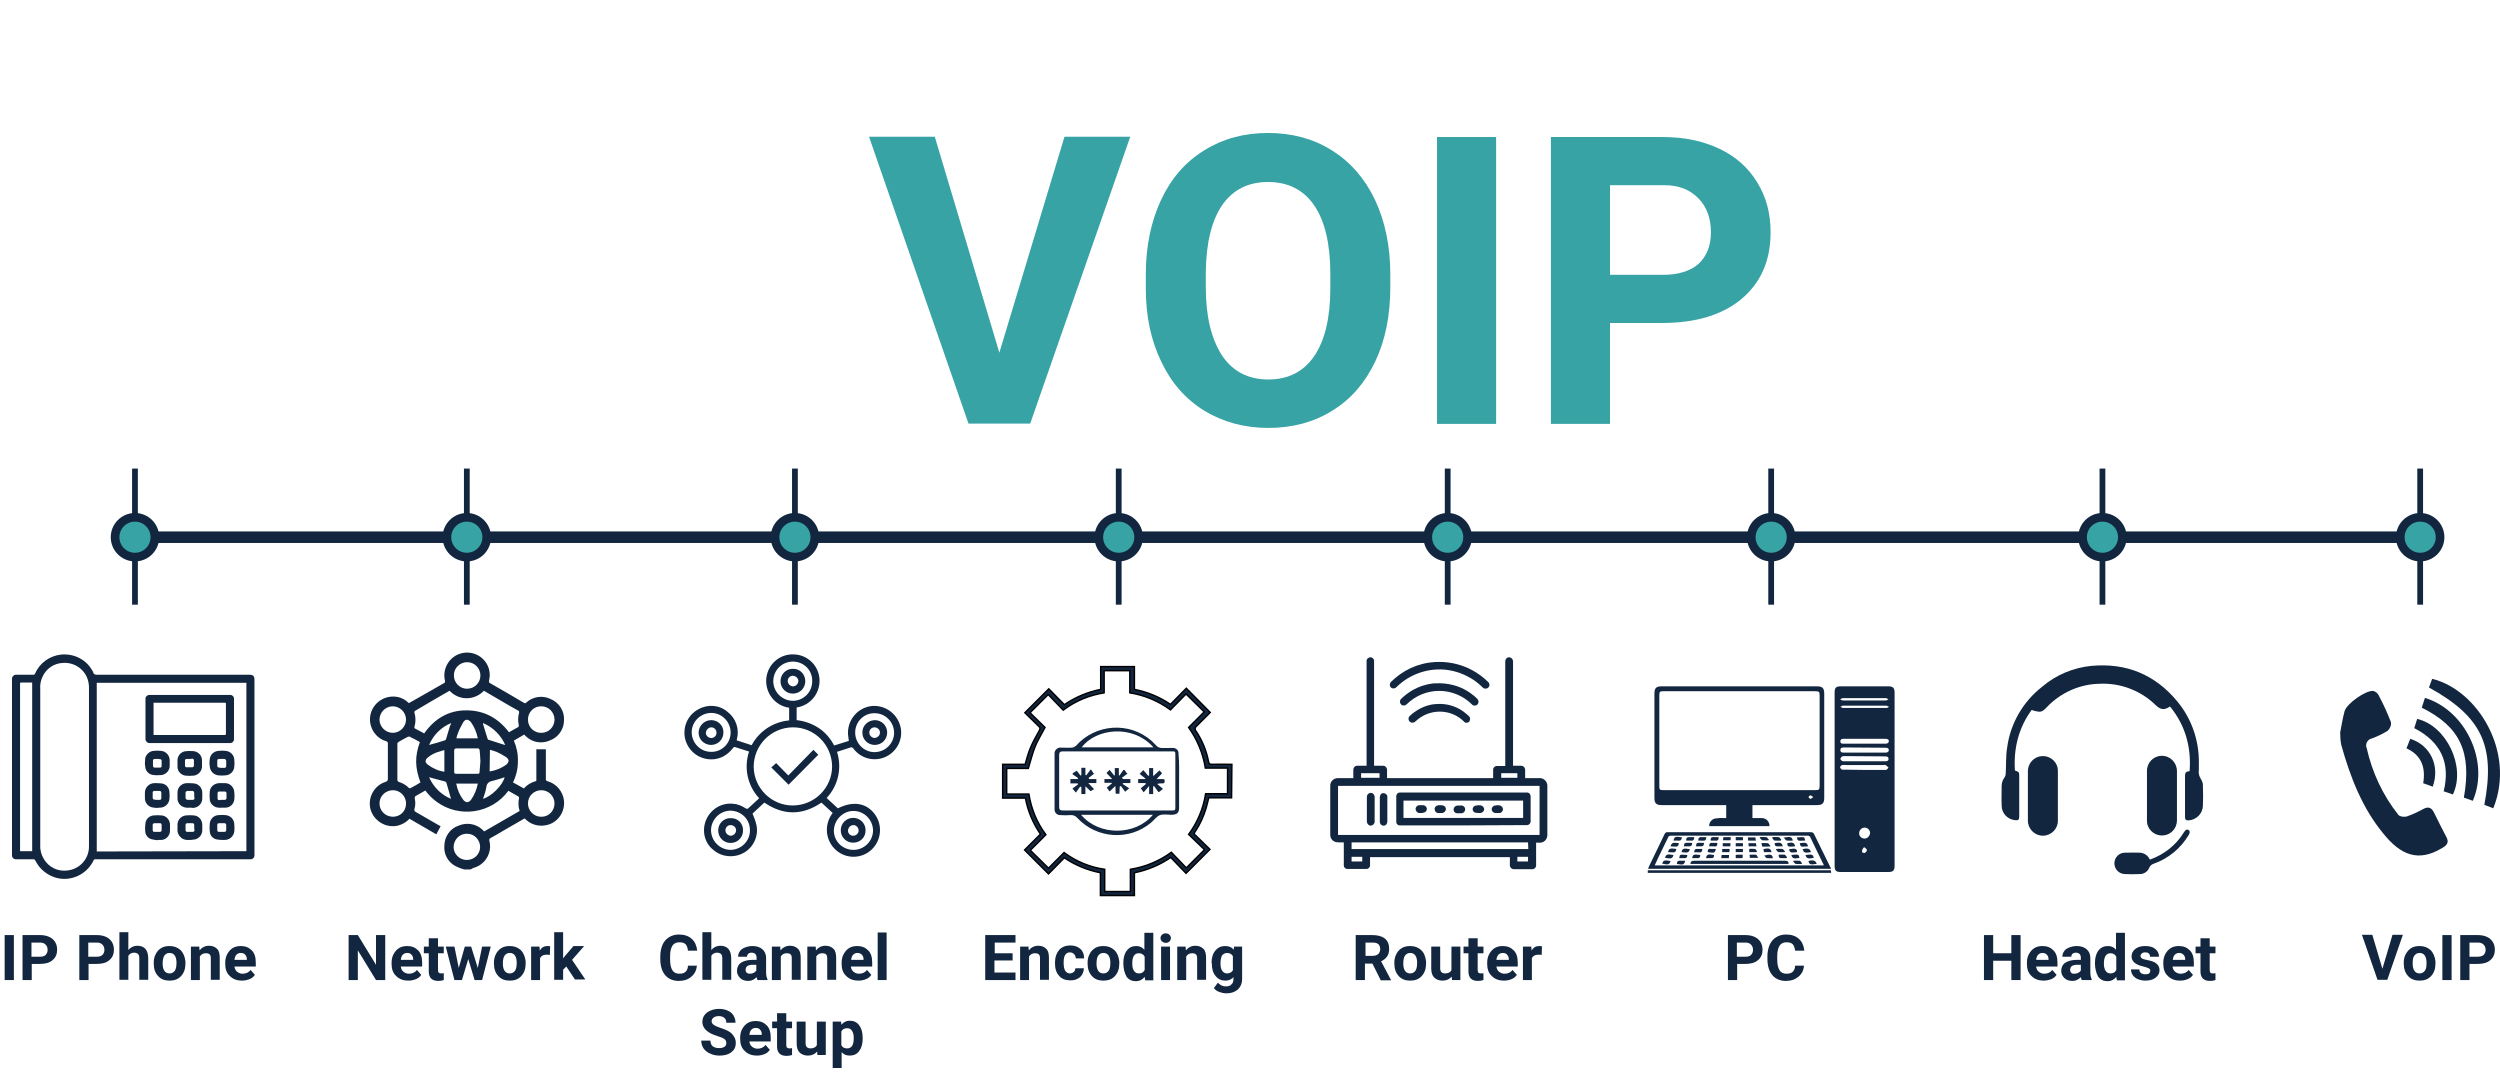 <?xml version="1.0" encoding="utf-8"?>
<!-- Generator: Adobe Illustrator 25.2.3, SVG Export Plug-In . SVG Version: 6.00 Build 0)  -->
<svg version="1.1" id="Capa_1" xmlns="http://www.w3.org/2000/svg" xmlns:xlink="http://www.w3.org/1999/xlink" x="0px" y="0px"
	 viewBox="0 0 867.1 371.9" style="enable-background:new 0 0 867.1 371.9;" xml:space="preserve">
<style type="text/css">
	.st0{enable-background:new    ;}
	.st1{fill:#37A3A5;}
	.st2{fill:none;stroke:#12263F;stroke-width:4;stroke-miterlimit:10;}
	.st3{fill:none;stroke:#12263F;stroke-width:2;stroke-miterlimit:10;}
	.st4{fill:#37A3A5;stroke:#12263F;stroke-width:3;stroke-miterlimit:10;}
	.st5{fill:#12263F;}
	.st6{fill:#12263F;stroke:#000000;stroke-width:0.5;stroke-miterlimit:10;}
</style>
<g id="Grupo_56638" transform="translate(628.914 -148.277)">
	<g class="st0">
		<path class="st1" d="M-282.3,270.6l22.6-74.9h22.8l-34.7,99.5H-293l-34.5-99.5h22.8L-282.3,270.6z"/>
		<path class="st1" d="M-146.7,247.8c0,9.8-1.7,18.4-5.2,25.8c-3.5,7.4-8.4,13.1-14.9,17.1c-6.4,4-13.8,6-22.2,6
			c-8.2,0-15.6-2-22.1-5.9c-6.5-4-11.5-9.6-15-17c-3.6-7.4-5.4-15.8-5.4-25.4v-4.9c0-9.8,1.8-18.4,5.3-25.9
			c3.5-7.5,8.5-13.2,15-17.2c6.4-4,13.8-6,22.1-6c8.3,0,15.7,2,22.1,6c6.4,4,11.4,9.7,15,17.2c3.5,7.5,5.3,16.1,5.3,25.8V247.8z
			 M-167.5,243.3c0-10.4-1.9-18.4-5.6-23.8c-3.7-5.4-9.1-8.1-16-8.1c-6.9,0-12.2,2.7-15.9,8c-3.7,5.4-5.6,13.2-5.7,23.5v4.9
			c0,10.2,1.9,18,5.6,23.7c3.7,5.6,9.1,8.4,16.1,8.4c6.9,0,12.2-2.7,15.9-8.1s5.6-13.3,5.6-23.6V243.3z"/>
		<path class="st1" d="M-110,295.3h-20.5v-99.5h20.5V295.3z"/>
		<path class="st1" d="M-70.5,260.2v35.1H-91v-99.5h38.8c7.5,0,14,1.4,19.7,4.1s10,6.6,13.1,11.7c3.1,5,4.6,10.8,4.6,17.2
			c0,9.8-3.3,17.4-10,23.1c-6.7,5.6-15.9,8.4-27.7,8.4H-70.5z M-70.5,243.6h18.3c5.4,0,9.6-1.3,12.4-3.8c2.8-2.6,4.3-6.2,4.3-10.9
			c0-4.9-1.4-8.8-4.3-11.8s-6.8-4.6-11.9-4.6h-18.8V243.6z"/>
	</g>
	<line id="Línea_1622" class="st2" x1="-582.1" y1="334.6" x2="213.4" y2="334.6"/>
	<line id="Línea_1623" class="st3" x1="-582.1" y1="310.8" x2="-582.1" y2="358"/>
	<circle id="Elipse_4072" class="st4" cx="-582.1" cy="334.6" r="6.9"/>
	<line id="Línea_1624" class="st3" x1="-467" y1="310.8" x2="-467" y2="358"/>
	<circle id="Elipse_4073" class="st4" cx="-467" cy="334.6" r="6.9"/>
	<line id="Línea_1625" class="st3" x1="-353.2" y1="310.8" x2="-353.2" y2="358"/>
	<circle id="Elipse_4074" class="st4" cx="-353.2" cy="334.6" r="6.9"/>
	<line id="Línea_1626" class="st3" x1="-240.9" y1="310.8" x2="-240.9" y2="358"/>
	<circle id="Elipse_4075" class="st4" cx="-240.9" cy="334.6" r="6.9"/>
	<line id="Línea_1627" class="st3" x1="-126.8" y1="310.8" x2="-126.8" y2="358"/>
	<circle id="Elipse_4076" class="st4" cx="-126.8" cy="334.6" r="6.9"/>
	<line id="Línea_1628" class="st3" x1="-14.6" y1="310.8" x2="-14.6" y2="358"/>
	<circle id="Elipse_4077" class="st4" cx="-14.6" cy="334.6" r="6.9"/>
	<line id="Línea_1629" class="st3" x1="100.3" y1="310.8" x2="100.3" y2="358"/>
	<circle id="Elipse_4078" class="st4" cx="100.3" cy="334.6" r="6.9"/>
	<line id="Línea_1630" class="st3" x1="210.5" y1="310.8" x2="210.5" y2="358"/>
	<circle id="Elipse_4079" class="st4" cx="210.5" cy="334.6" r="6.9"/>
	<g id="Grupo_56631" transform="translate(-624.754 375.302)">
		<path id="Trazado_122972" class="st5" d="M84.1,39v30.4c0.1,0.8-0.4,1.5-1.2,1.6c-0.2,0-0.3,0-0.5,0c-3.9,0-7.8,0-11.8,0H44.3
			c-5.1,0-10.2,0-15.4,0c-0.3,0-0.5,0.1-0.6,0.4c-2.7,5.6-9.4,8-14.9,5.3c-1.6-0.8-3-1.9-4.1-3.3c-0.5-0.7-0.9-1.4-1.3-2.1
			C7.9,71.1,7.7,71,7.5,71c-2,0-3.9,0-5.9,0c-0.8,0.1-1.5-0.4-1.6-1.2c0-0.1,0-0.3,0-0.4V8.6C-0.1,7.8,0.5,7.1,1.2,7
			c0.1,0,0.2,0,0.4,0c1.9,0,3.9,0,5.8,0C7.7,7,7.9,6.9,8,6.6c1.6-3.7,5.1-6.2,9.1-6.6c4.5-0.4,8.8,1.8,10.9,5.8
			c0.1,0.1,0.2,0.3,0.2,0.5C28.4,6.9,28.9,7,29.4,7c4.6,0,9.2,0,13.9,0h39.1c1.2,0,1.7,0.5,1.7,1.7c0,6,0,12.1,0,18.1
			C84.1,30.8,84.1,34.9,84.1,39L84.1,39z M81.3,68.2V9.8H29.4v58.5L81.3,68.2z M9.8,38.9L9.8,38.9c0,1.1,0,2.3,0,3.4
			c0,4.4,0,8.8,0,13.2c0,3.5,0,7.1,0,10.6c-0.1,1.7,0.4,3.5,1.3,4.9c1.7,2.8,4.8,4.3,8,3.9c4.4-0.4,7.7-4.1,7.6-8.5
			c0-2.8,0-5.6,0-8.5c0-2.7,0-5.4,0-8.1V22.9c0-3.7,0-7.5,0-11.2c0-0.5,0-1.1-0.1-1.6c-0.6-4.4-4.5-7.5-8.9-7.2
			c-3.2,0.1-6,2.1-7.2,5c-0.6,1.3-0.8,2.7-0.7,4.1C9.8,20.9,9.8,29.9,9.8,38.9L9.8,38.9z M7,68.2V9.7H3.4c-0.6,0-0.6,0-0.6,0.6v57.9
			L7,68.2z"/>
		<path id="Trazado_122973" class="st5" d="M61.6,30.7H47.9c-0.8,0.1-1.5-0.5-1.6-1.2c0-0.1,0-0.2,0-0.3c0-4.6,0-9.1,0-13.7
			c-0.1-0.8,0.5-1.4,1.2-1.5c0.1,0,0.2,0,0.3,0c6.4,0,12.7,0,19.1,0c2.8,0,5.6,0,8.5,0c0.8-0.1,1.5,0.4,1.6,1.2c0,0.1,0,0.3,0,0.4
			c0,4.5,0,9,0,13.5c0.1,0.8-0.4,1.5-1.2,1.6c-0.1,0-0.3,0-0.4,0c-4.1,0-8.1,0-12.2,0L61.6,30.7L61.6,30.7z M49.1,27.9h9.3
			c5.1,0,10.2,0,15.3,0c0.4,0,0.5-0.1,0.5-0.5c0-3.4,0-6.9,0-10.3c0-0.3-0.1-0.4-0.4-0.4c-3.3,0-6.6,0-9.9,0c-4.7,0-9.4,0-14.2,0
			h-0.6L49.1,27.9z"/>
		<path id="Trazado_122974" class="st5" d="M68.5,37.7c0-0.5,0-1,0.1-1.5c0.2-1.6,1.5-2.7,3.1-2.8c0.8-0.1,1.5-0.1,2.3,0
			c1.7,0.1,3,1.4,3.1,3c0.1,0.8,0.1,1.7,0,2.5c-0.1,1.6-1.4,2.9-3,3c-0.9,0.1-1.8,0.1-2.6,0c-1.6-0.2-2.9-1.6-2.9-3.2
			C68.5,38.4,68.5,38.1,68.5,37.7L68.5,37.7z M72.8,39.3L72.8,39.3c0.3,0,0.6,0,0.9,0c0.3,0,0.6-0.2,0.6-0.6c0,0,0-0.1,0-0.1
			c0-0.6,0-1.1,0-1.7c0-0.3-0.2-0.6-0.6-0.7c0,0-0.1,0-0.1,0c-0.6,0-1.1,0-1.7,0c-0.5,0-0.7,0.2-0.7,0.7c0,0.5,0,1.1,0,1.6
			c0,0.4,0.2,0.7,0.6,0.7c0,0,0.1,0,0.1,0C72.3,39.3,72.5,39.3,72.8,39.3L72.8,39.3z"/>
		<path id="Trazado_122975" class="st5" d="M46.1,37.7c0-0.6,0.1-1.1,0.1-1.7c0.3-1.4,1.5-2.5,3-2.6c0.8-0.1,1.6-0.1,2.4,0
			c1.8,0.1,3.1,1.6,3.1,3.3c0,0.6,0,1.2,0,1.7c0.1,1.7-1.2,3.2-2.9,3.4c-1.1,0.1-2.2,0.1-3.2-0.1c-1.4-0.3-2.4-1.6-2.4-3
			C46.1,38.5,46.1,38.1,46.1,37.7L46.1,37.7z M50.5,36.2L50.5,36.2c-0.3,0-0.6,0-1,0c-0.3,0-0.6,0.2-0.6,0.5c0,0,0,0.1,0,0.1
			c0,0.6,0,1.2,0,1.8c0,0.3,0.2,0.6,0.5,0.6c0,0,0,0,0.1,0c0.6,0,1.3,0,1.9,0c0.3,0,0.5-0.2,0.5-0.5c0,0,0,0,0,0c0-0.6,0-1.3,0-1.9
			c0-0.3-0.2-0.5-0.5-0.5c0,0,0,0-0.1,0C51.1,36.2,50.8,36.2,50.5,36.2L50.5,36.2z"/>
		<path id="Trazado_122976" class="st5" d="M65.9,37.7c0,0.5,0,0.9,0,1.4c-0.2,1.6-1.5,2.8-3,2.9c-0.9,0.1-1.8,0.1-2.7,0
			c-1.6-0.2-2.8-1.5-2.8-3.1c0-0.8,0-1.6,0-2.4c0.1-1.7,1.5-3,3.2-3c0.8-0.1,1.6,0,2.4,0c1.6,0.2,2.9,1.5,2.9,3.2
			C65.9,37,65.9,37.4,65.9,37.7L65.9,37.7z M61.6,36.2L61.6,36.2l-0.8,0c0,0-0.1,0-0.1,0c-0.5,0-0.7,0.2-0.7,0.6c0,0.6,0,1.2,0,1.7
			c0,0.3,0.2,0.6,0.5,0.6c0,0,0.1,0,0.1,0c0.6,0,1.2,0,1.9,0c0.3,0,0.5-0.2,0.6-0.5c0,0,0,0,0,0c0-0.6,0-1.3,0-1.9
			c0-0.3-0.2-0.5-0.5-0.6c0,0-0.1,0-0.1,0C62.3,36.2,61.9,36.2,61.6,36.2L61.6,36.2z"/>
		<path id="Trazado_122977" class="st5" d="M72.8,64.3c-0.6,0-1.3-0.1-1.9-0.2c-1.3-0.3-2.2-1.4-2.3-2.7c-0.1-1-0.1-1.9,0-2.9
			c0.2-1.5,1.4-2.7,2.9-2.8c0.9-0.1,1.8-0.1,2.7,0c1.6,0.2,2.8,1.4,2.9,3.1c0.1,0.9,0.1,1.7,0,2.6c-0.2,1.6-1.6,2.9-3.3,2.9
			C73.5,64.3,73.1,64.3,72.8,64.3L72.8,64.3z M72.8,61.5c0.3,0,0.6,0,0.9,0c0.3,0,0.6-0.2,0.6-0.6c0,0,0,0,0-0.1c0-0.6,0-1.2,0-1.7
			c0-0.3-0.2-0.6-0.6-0.6c0,0-0.1,0-0.1,0c-0.6,0-1.2,0-1.8,0c-0.3,0-0.6,0.2-0.6,0.5c0,0,0,0,0,0.1c0,0.6,0,1.2,0,1.8
			c0,0.3,0.2,0.6,0.5,0.6c0,0,0.1,0,0.1,0C72.2,61.5,72.5,61.5,72.8,61.5L72.8,61.5z"/>
		<path id="Trazado_122978" class="st5" d="M50.4,53.2c-0.6,0-1.2-0.1-1.8-0.2c-1.4-0.3-2.5-1.6-2.5-3.1c0-0.7,0-1.4,0-2
			c0-1.8,1.5-3.3,3.3-3.3c0,0,0,0,0,0c0.8,0,1.7,0,2.5,0.1c1.5,0.2,2.6,1.4,2.7,2.9c0.1,0.9,0.1,1.7,0,2.6c-0.2,1.6-1.5,2.8-3.1,2.9
			C51.2,53.1,50.8,53.1,50.4,53.2L50.4,53.2z M50.4,50.4L50.4,50.4h0.4c0.2,0,0.3,0,0.4,0c0.4,0,0.6-0.2,0.6-0.7c0-0.6,0-1.1,0-1.7
			c0-0.5-0.2-0.7-0.7-0.7c-0.6,0-1.1,0-1.7,0c-0.3,0-0.6,0.2-0.6,0.5c0,0,0,0.1,0,0.1c0,0.6,0,1.2,0,1.8c0,0.3,0.2,0.6,0.5,0.6
			c0,0,0.1,0,0.1,0C49.8,50.4,50.1,50.4,50.4,50.4z"/>
		<path id="Trazado_122979" class="st5" d="M61.5,64.3c-0.9,0.1-1.8-0.1-2.5-0.5c-0.9-0.6-1.5-1.6-1.6-2.6c0-0.7,0-1.4,0-2.2
			c0-1.6,1.2-3,2.9-3.2c1-0.1,1.9-0.1,2.9,0c1.6,0.2,2.7,1.5,2.8,3.1c0,0.7,0,1.5,0,2.2c-0.1,1.7-1.5,3.1-3.2,3.1
			C62.4,64.3,62,64.3,61.5,64.3z M63.2,60c0-0.3,0-0.6,0-0.9c0-0.3-0.2-0.6-0.5-0.6c0,0-0.1,0-0.1,0c-0.6,0-1.2,0-1.8,0
			c-0.3,0-0.6,0.2-0.6,0.5c0,0,0,0.1,0,0.1c0,0.6,0,1.2,0,1.8c0,0.3,0.2,0.6,0.5,0.6c0,0,0.1,0,0.1,0c0.6,0,1.2,0,1.9,0
			c0.3,0,0.6-0.2,0.6-0.5c0,0,0-0.1,0-0.1C63.2,60.6,63.2,60.3,63.2,60z"/>
		<path id="Trazado_122980" class="st5" d="M72.8,53.1c-0.8,0.1-1.7,0-2.4-0.3c-1-0.5-1.7-1.4-1.8-2.5c-0.1-1-0.1-1.9,0-2.9
			c0.2-1.6,1.6-2.7,3.2-2.8c0.6,0,1.2,0,1.9,0c1.8-0.1,3.3,1.3,3.4,3.1c0.1,0.9,0.1,1.7,0,2.6c-0.2,1.6-1.5,2.8-3.1,2.8
			C73.6,53.1,73.2,53.1,72.8,53.1z M72.8,50.4L72.8,50.4c0.3,0,0.6,0,0.9,0c0.4,0,0.7-0.2,0.7-0.6c0-0.6,0-1.2,0-1.7
			c0-0.3-0.2-0.6-0.6-0.6c0,0-0.1,0-0.1,0c-0.6,0-1.2,0-1.8,0c-0.3,0-0.6,0.2-0.6,0.6c0,0,0,0.1,0,0.1c0,0.6,0,1.2,0,1.7
			c0,0.3,0.2,0.6,0.5,0.6c0,0,0.1,0,0.1,0C72.2,50.4,72.5,50.4,72.8,50.4L72.8,50.4z"/>
		<path id="Trazado_122981" class="st5" d="M50.4,64.4c-0.8-0.1-1.5-0.2-2.2-0.4c-1.2-0.4-2-1.6-2-2.9c-0.1-0.9,0-1.8,0.1-2.7
			c0.2-1.4,1.4-2.5,2.8-2.6c1-0.1,1.9-0.1,2.9,0c1.6,0.2,2.8,1.6,2.8,3.2c0,0.7,0,1.4,0,2.1c0,1.8-1.5,3.3-3.3,3.2h-1L50.4,64.4z
			 M51.9,60L51.9,60c0-0.3,0-0.6,0-0.9c0-0.3-0.2-0.6-0.5-0.6c0,0,0,0-0.1,0c-0.6,0-1.2,0-1.9,0c-0.3,0-0.6,0.2-0.6,0.5
			c0,0,0,0,0,0.1c0,0.6,0,1.2,0,1.8c0,0.3,0.2,0.6,0.5,0.6c0,0,0.1,0,0.1,0c0.6,0,1.2,0,1.9,0c0.3,0,0.6-0.2,0.6-0.5
			c0,0,0-0.1,0-0.1C51.9,60.6,51.9,60.3,51.9,60L51.9,60z"/>
		<path id="Trazado_122982" class="st5" d="M61.6,53.1c-0.9,0.1-1.7,0-2.5-0.4c-1-0.5-1.7-1.6-1.7-2.8c0-0.7,0-1.4,0-2.1
			c0-1.8,1.5-3.2,3.3-3.2c0.8,0,1.7,0,2.5,0.1c1.6,0.2,2.8,1.6,2.8,3.2c0,0.7,0,1.4,0,2c0,1.8-1.4,3.2-3.2,3.3
			C62.3,53.1,62,53.1,61.6,53.1z M63.2,48.9c0-0.3,0-0.6,0-0.9c0-0.3-0.2-0.6-0.5-0.7c0,0-0.1,0-0.1,0c-0.6,0-1.1,0-1.7,0
			c-0.3,0-0.6,0.2-0.7,0.5c0,0.1,0,0.1,0,0.2c0,0.5,0,1,0,1.5c-0.1,0.6,0.3,0.9,0.9,0.9c0.5,0,1.1,0,1.6,0c0.3,0,0.6-0.2,0.6-0.5
			c0,0,0-0.1,0-0.1C63.2,49.4,63.2,49.2,63.2,48.9z"/>
	</g>
	<g id="lWWqn9.tif" transform="translate(-500.587 374.652)">
		<g id="Grupo_56632">
			<path id="Trazado_122983" class="st5" d="M32.7,75.2c-1.1-0.3-2.1-0.7-3.1-1.2c-2.6-1.4-4.1-4.2-3.8-7.2c0.1-3.1,2-5.8,4.9-6.8
				c2.8-1.2,6.1-0.7,8.3,1.4c0.2,0.2,0.4,0.4,0.6,0.6l12.3-7.1c-0.5-1.5-0.5-3-0.2-4.5c0-0.2-0.1-0.4-0.2-0.5
				c-1.2-0.7-2.3-1.3-3.5-2c-5.8,7.9-17,9.6-24.9,3.8c-1.5-1.1-2.8-2.4-3.9-3.9c-1.2,0.7-2.3,1.3-3.5,2c-0.1,0.2-0.2,0.4-0.2,0.6
				c0.3,1.3,0.3,2.6-0.1,3.9c-0.1,0.5,0.1,0.7,0.4,0.9c2.6,1.5,5.2,3,7.8,4.5c0.3,0.2,0.5,0.3,0.9,0.5L23,63l-9.3-5.4
				c-1.1,1.2-2.5,2-4.1,2.4c-4.1,0.9-8.2-1.6-9.4-5.6c-1.1-4.1,1.2-8.3,5.2-9.6c0.7-0.2,0.8-0.5,0.8-1.2c0-4,0-8,0-12
				c0.1-0.4-0.2-0.8-0.6-0.9c0,0,0,0,0,0c-3.4-1-5.7-4.2-5.6-7.8c0.1-3.6,2.7-6.7,6.3-7.5c2.3-0.5,4.8,0,6.6,1.6
				c0.2,0.2,0.4,0.3,0.6,0.5l5.8-3.3c2.1-1.2,4.2-2.4,6.3-3.6c0.4-0.1,0.5-0.5,0.4-0.9c0,0,0,0,0,0c-1-4.2,1.6-8.5,5.8-9.5
				c0.1,0,0.3-0.1,0.4-0.1c4.3-0.8,8.4,2,9.2,6.2c0,0.2,0.1,0.5,0.1,0.7c0.1,0.9,0,1.8-0.2,2.7c-0.1,0.4,0,0.7,0.4,0.9
				c3.9,2.2,7.8,4.5,11.7,6.8c0.3,0.2,0.6,0.2,0.8-0.1c2.3-2.1,5.7-2.6,8.5-1.2c2.9,1.2,4.8,4.2,4.6,7.3c0,3.1-1.9,5.9-4.8,7
				c-2.8,1.3-6.1,0.8-8.3-1.3c-0.2-0.2-0.5-0.4-0.7-0.7l-3.6,2.1c1,2.3,1.5,4.8,1.4,7.3c0,2.5-0.6,5-1.7,7.2l3.8,2.1
				c1.1-1.3,2.7-2.2,4.3-2.6v-11H61v4.3c0,2,0,4,0,6c-0.1,0.4,0.2,0.7,0.6,0.8c0,0,0,0,0,0c3.6,1,6,4.5,5.7,8.2
				c-0.3,3.6-3,6.6-6.6,7.1c-2.3,0.4-4.7-0.3-6.4-1.8c-0.2-0.2-0.4-0.4-0.7-0.6c-2.6,1.5-5.2,3-7.8,4.5c-1.3,0.8-2.7,1.6-4,2.3
				c-0.3,0.1-0.5,0.5-0.4,0.9c0,0,0,0,0,0c1.1,4.2-1.5,8.5-5.7,9.5C35.4,75,35.2,75,35,75.1c-0.1,0-0.2,0.1-0.3,0.1L32.7,75.2z
				 M18.8,28c3.6-5.1,8.4-8,14.6-8s11.1,2.7,14.8,7.6c1.1-0.6,2.2-1.2,3.2-1.8c0.2-0.2,0.3-0.4,0.2-0.7c-0.3-1.4-0.3-2.8,0.1-4.2
				c0.1-0.3,0-0.6-0.2-0.8c0,0,0,0-0.1,0c-1.2-0.7-2.5-1.4-3.7-2.1c-2.7-1.6-5.5-3.2-8.2-4.8c-3.1,3.3-8.2,3.5-11.5,0.4
				c-0.1-0.1-0.3-0.3-0.4-0.4c-4,2.3-8,4.6-12,7c-0.2,0.1-0.2,0.4-0.2,0.6c0.5,1.6,0.5,3.4,0,5c0,0.2,0,0.4,0.2,0.5
				C16.7,26.9,17.7,27.4,18.8,28L18.8,28z M17.3,31c-1.2-0.7-2.4-1.3-3.6-1.9c-0.1-0.1-0.4,0.1-0.6,0.1c-1,0.5-2.1,1.1-3.1,1.7
				c-0.2,0.1-0.5,0.4-0.5,0.6c0,4.2,0,8.5,0,12.7c0,0.2,0.2,0.4,0.4,0.6c1.4,0.4,2.6,1.1,3.6,2.1c0.1,0.1,0.3,0.2,0.5,0.1
				c1.2-0.6,2.4-1.3,3.5-2C15.6,39.8,15.5,36.1,17.3,31L17.3,31z M38.3,37.7c-0.1-1.3-0.1-2.7-0.3-4c0-0.2-0.3-0.5-0.5-0.5
				c-2.6,0-5.2,0-7.8,0c-0.2,0.1-0.4,0.3-0.5,0.5c0,2.6,0,5.1,0,7.7c0,0.4,0.2,0.6,0.6,0.6c2.5,0,5.1,0,7.6,0c0.4,0,0.6-0.1,0.6-0.6
				C38.1,40.2,38.2,39,38.3,37.7L38.3,37.7z M3.3,23.2c0,2.5,2.1,4.6,4.6,4.6c2.5,0,4.6-2.1,4.6-4.6c0-2.5-2.1-4.6-4.6-4.6
				C5.4,18.6,3.3,20.7,3.3,23.2L3.3,23.2z M64,23.2c0-2.5-2-4.6-4.6-4.6c0,0-0.1,0-0.1,0c-2.5,0-4.6,2.1-4.5,4.7c0,0,0,0,0,0
				c0,2.5,2.1,4.6,4.7,4.5c0,0,0,0,0,0C62,27.8,64,25.7,64,23.2L64,23.2z M64,52.3c0-2.5-2-4.6-4.6-4.6c0,0,0,0,0,0
				c-2.5,0-4.6,2-4.6,4.5c-0.1,2.5,2,4.7,4.5,4.7c0,0,0.1,0,0.1,0C61.9,57,64,54.9,64,52.3L64,52.3z M12.5,52.4
				c0.1-2.5-2-4.7-4.5-4.7c-2.5,0-4.6,1.9-4.7,4.4c-0.1,2.6,1.9,4.7,4.5,4.8c0,0,0,0,0,0C10.4,57,12.5,55,12.5,52.4L12.5,52.4z
				 M33.7,3.3c-2.5,0-4.6,2-4.6,4.5c0,0,0,0.1,0,0.1c0,2.5,2,4.6,4.5,4.6c0,0,0.1,0,0.1,0c2.5,0,4.6-2,4.6-4.6c0,0,0,0,0,0
				C38.3,5.4,36.3,3.3,33.7,3.3C33.7,3.3,33.7,3.3,33.7,3.3L33.7,3.3z M33.6,71.9c2.5,0,4.6-2,4.6-4.5c0,0,0,0,0,0
				c0-2.5-2-4.6-4.5-4.6c-2.5-0.1-4.6,1.9-4.7,4.5c0,0,0,0.1,0,0.1C29,69.8,31,71.9,33.6,71.9C33.6,71.9,33.6,71.9,33.6,71.9
				L33.6,71.9z M41.5,41.2c2-0.3,4-1.1,5.7-2.3c1.1-0.9,1.2-1.8,0-2.7c-1.1-0.7-2.2-1.3-3.3-1.8c-0.7-0.3-1.5-0.5-2.3-0.7L41.5,41.2
				z M37.4,29.7c-0.4-2-1.2-3.9-2.3-5.5c-1-1.2-2-1.3-2.8,0c-0.8,1.4-1.5,2.8-2,4.3c-0.1,0.4-0.3,0.8-0.3,1.2L37.4,29.7z M37.4,45.4
				h-7.5c0.4,2.1,1.2,4,2.5,5.7c0.9,1,1.7,1,2.6,0C36.2,49.4,37,47.5,37.4,45.4L37.4,45.4z M25.8,41.3v-7.5
				c-0.5,0.1-0.9,0.2-1.4,0.4c-1.6,0.4-3.1,1.1-4.4,2.2c-0.9,0.8-1,1.6,0,2.4C21.7,40.1,23.7,41,25.8,41.3L25.8,41.3z M39.2,24.4
				c0,0.1,0,0.2,0,0.3c0.5,1.8,1.1,3.5,1.6,5.2c0.1,0.2,0.3,0.4,0.6,0.4c1.7,0.5,3.3,1.1,5,1.6c0.1,0,0.2,0.1,0.5,0.1
				C45.4,28.6,42.7,25.9,39.2,24.4L39.2,24.4z M39.2,50.7c3-0.9,6.8-4.7,7.5-7.5c-1.4,0.5-2.8,0.9-4.3,1.3c-1,0.1-1.9,0.9-2,1.9
				C40.2,47.8,39.7,49.3,39.2,50.7L39.2,50.7z M20.5,32c1.9-0.5,3.7-1,5.5-1.6c0.2-0.1,0.4-0.3,0.4-0.5c0.4-1.3,0.8-2.7,1.2-4
				c0.1-0.5,0.4-0.9,0.6-1.5C24.7,25.8,22,28.5,20.5,32L20.5,32z M20.5,43.2c1.5,3.4,4.2,6.1,7.6,7.5c-0.5-1.9-1.1-3.8-1.6-5.6
				c-0.1-0.2-0.2-0.3-0.4-0.4C24.2,44.2,22.4,43.7,20.5,43.2L20.5,43.2z"/>
		</g>
	</g>
	<g id="jmGXMg.tif" transform="translate(-391.505 375.248)">
		<g id="Grupo_56633">
			<path id="Trazado_122984" class="st5" d="M49.3,49.8l3.9,3.6c5.3-2.7,10.1-1.9,13,2.3c2.6,3.8,2,9-1.4,12.1
				c-3.4,3.1-8.6,3.2-12.1,0.2c-3.9-3.3-4.4-9-1.3-13l-3.9-3.6c-6.6,4.5-13.2,4.5-19.8,0l-4.1,3.8c0.6,1.4,1.1,2.8,1.4,4.2
				c0.7,3.8-1.2,7.7-4.6,9.5c-3.4,1.8-7.5,1.4-10.4-1.1C7,65.5,5.9,61.2,7.5,57.4c1.6-3.7,5.3-6,9.3-5.6c1.6,0.1,3.1,0.7,4.4,1.6
				c0.2,0.1,0.6,0.2,0.8,0.1c1.3-1.2,2.6-2.4,3.9-3.6c-4-4.3-5.4-10.5-3.5-16.2c-1.7-0.5-3.3-1.1-5-1.6c-0.2,0-0.5,0.2-0.7,0.5
				c-1.8,2.4-4.6,3.9-7.6,3.8c-4.3-0.1-7.9-3-8.9-7.2c-0.9-4.1,1-8.3,4.7-10.2c3.2-1.8,7.2-1.5,10,0.9c2.9,2.2,4.2,5.9,3.3,9.4
				c0,0.1,0,0.2-0.1,0.3c0,0.1,0,0.1,0,0.2l5.2,1.7c2.6-4.9,7.5-8.1,13-8.6v-4.4c-5-0.7-8.5-5.3-7.9-10.4C29,3.3,33.1-0.2,37.9,0
				c4.6,0.1,8.4,3.6,8.9,8.2c0.5,5-3,9.5-7.9,10.2v4.4c2.7,0.3,5.3,1.2,7.6,2.7c2.3,1.5,4.1,3.6,5.4,6.1L57,30
				c-0.1-1-0.3-1.9-0.3-2.8c0-4.8,3.6-8.8,8.3-9.3c4.8-0.4,9.1,2.9,10,7.6c0.8,4.2-1.5,8.4-5.4,10.1c-3.9,1.7-8.4,0.5-11-2.9
				c-0.2-0.4-0.7-0.6-1.1-0.4c0,0,0,0,0,0c-1.5,0.5-3.1,1-4.6,1.5C54.7,39.5,53.3,45.5,49.3,49.8z M51.2,38.8
				c-0.1-7.5-6.2-13.6-13.7-13.5C30,25.4,24,31.5,24,39c0.1,7.5,6.3,13.5,13.7,13.4C45.2,52.3,51.2,46.2,51.2,38.8L51.2,38.8z
				 M37.6,2.5c-3.8,0-6.8,3-6.8,6.8c0,3.7,3,6.7,6.7,6.8c3.8,0,6.8-3,6.8-6.8C44.4,5.5,41.4,2.5,37.6,2.5L37.6,2.5z M59.2,27.1
				c0,3.7,3,6.8,6.7,6.8c3.7,0,6.8-3,6.8-6.7c0-3.7-3-6.8-6.7-6.8C62.3,20.3,59.2,23.3,59.2,27.1L59.2,27.1z M16,27.1
				c0-3.7-3-6.8-6.7-6.8c-3.7,0-6.8,3-6.8,6.7c0,3.7,3,6.8,6.7,6.8C12.9,33.9,16,30.9,16,27.1L16,27.1z M16,54.2
				c-3.7,0-6.7,3-6.8,6.7c0,3.8,3,6.8,6.7,6.9c3.7,0,6.8-3,6.8-6.7C22.8,57.3,19.8,54.3,16,54.2L16,54.2z M58.6,67.8
				c3.8,0,6.8-3.1,6.8-6.8c-0.1-3.7-3.1-6.7-6.8-6.7c-3.7,0-6.7,3.1-6.8,6.8C51.8,64.8,54.8,67.8,58.6,67.8L58.6,67.8z"/>
			<path id="Trazado_122985" class="st5" d="M44.7,33.1l1.7,1.7L36.1,45.2l-6-6l1.7-1.5l4.2,4.3L44.7,33.1z"/>
			<path id="Trazado_122986" class="st5" d="M41.9,9.3c0,2.4-1.9,4.3-4.3,4.3c0,0,0,0,0,0c-2.4,0-4.3-1.9-4.3-4.3c0,0,0,0,0,0
				c0-2.4,1.9-4.3,4.2-4.3c0,0,0.1,0,0.1,0C40,4.9,41.9,6.9,41.9,9.3C41.9,9.2,41.9,9.3,41.9,9.3z M37.6,11.1c1,0,1.8-0.8,1.9-1.8
				c0-1-0.8-1.8-1.9-1.9c-1,0-1.8,0.8-1.8,1.8C35.8,10.2,36.6,11,37.6,11.1L37.6,11.1z"/>
			<path id="Trazado_122987" class="st5" d="M66,22.8c2.4,0,4.3,1.9,4.3,4.3c0,0,0,0,0,0c0,2.4-1.9,4.3-4.3,4.3c0,0,0,0,0,0
				c-2.4,0-4.3-1.9-4.3-4.2c0,0,0,0,0,0C61.6,24.8,63.5,22.9,66,22.8C65.9,22.8,65.9,22.8,66,22.8z M67.8,27.1c0-1-0.9-1.8-1.9-1.8
				c-1,0-1.8,0.8-1.8,1.8c0,1,0.8,1.8,1.8,1.9C67,28.9,67.8,28.1,67.8,27.1L67.8,27.1z"/>
			<path id="Trazado_122988" class="st5" d="M9.3,22.8c2.4,0,4.3,2,4.2,4.3c0,0,0,0,0,0c0,2.4-1.9,4.3-4.3,4.3c0,0-0.1,0-0.1,0
				c-2.4-0.1-4.3-2-4.2-4.4C5,24.7,6.9,22.8,9.3,22.8C9.3,22.8,9.3,22.8,9.3,22.8z M9.3,25.3c-1,0-1.8,0.9-1.9,1.9
				c0,1,0.9,1.8,1.9,1.8c1,0,1.8-0.8,1.8-1.8C11.1,26.1,10.3,25.3,9.3,25.3L9.3,25.3z"/>
			<path id="Trazado_122989" class="st5" d="M20.3,61.1c0,2.4-1.9,4.3-4.3,4.3c0,0,0,0,0,0c-2.4,0-4.3-1.9-4.3-4.3c0,0,0-0.1,0-0.1
				c0-2.4,2-4.3,4.3-4.2c0,0,0,0,0,0C18.5,56.7,20.4,58.7,20.3,61.1C20.3,61.1,20.3,61.1,20.3,61.1z M17.9,61c0-1-0.9-1.8-1.9-1.8
				c-1,0-1.8,0.8-1.8,1.8c0,1,0.8,1.8,1.8,1.9C17,62.9,17.9,62,17.9,61z"/>
			<path id="Trazado_122990" class="st5" d="M58.5,65.3c-2.4,0-4.3-1.9-4.3-4.3c0,0,0,0,0,0c0-2.4,1.9-4.3,4.3-4.3c0,0,0,0,0,0
				c2.4,0,4.3,1.9,4.3,4.2c0,0,0,0,0,0C62.9,63.4,61,65.3,58.5,65.3C58.6,65.3,58.6,65.3,58.5,65.3z M60.4,61.1c0-1-0.8-1.9-1.8-1.9
				c-1,0-1.8,0.8-1.9,1.9c0,1,0.8,1.8,1.8,1.8C59.5,62.9,60.4,62.1,60.4,61.1L60.4,61.1z"/>
		</g>
	</g>
	<g id="fdJcr5.tif" transform="translate(-281.153 379.483)">
		<g id="Grupo_56634">
			<path id="Trazado_122991" class="st6" d="M79.4,45.5h-7.9c-0.3,1.2-0.6,2.4-0.9,3.5c-0.9,2.9-2.1,5.7-3.8,8.2
				c-0.4,0.4-0.4,0.9,0,1.3c0,0,0.1,0.1,0.2,0.1c1.7,1.6,3.3,3.3,4.9,4.8l-8.3,8.3l-5.3-5.5c-3.8,2.6-8.1,4.4-12.6,5.3v7.9H33.9
				v-7.9c-4.5-0.9-8.7-2.6-12.5-5.2l-5.5,5.6l-8.3-8.3l5.5-5.5c-2.6-3.8-4.4-8.1-5.2-12.5H0V33.9h7.8c0.5-1.8,1-3.6,1.7-5.4
				c0.9-2.2,2-4.2,3.2-6.3c0.3-0.6,0.4-0.9-0.1-1.4c-1.7-1.6-3.3-3.3-4.9-4.8l8.3-8.3l5.4,5.5c3.8-2.6,8.1-4.4,12.6-5.3V0h11.7v7.9
				c4.5,0.9,8.7,2.6,12.5,5.2l5.5-5.6l8.3,8.4c-1.5,1.5-3.1,3.1-4.7,4.7c-0.5,0.3-0.7,1-0.4,1.6c0,0.1,0.1,0.2,0.2,0.2
				c2.1,3.2,3.6,6.8,4.3,10.5c0.1,0.8,0.5,1,1.2,1c2.3-0.1,4.6,0,6.9,0L79.4,45.5z M64.5,58.2c3.1-4.2,5.1-9,5.9-14.1H78v-8.9h-7.7
				c-0.8-5.1-2.8-9.9-5.8-14.1l5.4-5.4l-6.3-6.2L58.2,15c-4.2-3.1-9-5.1-14.1-5.9V1.4h-8.9v7.7c-5.1,0.8-10,2.8-14.2,6l-5.2-5.4
				L9.5,16l5.2,5.1c-1.2,2.3-2.6,4.5-3.5,6.8s-1.5,4.8-2.3,7.4H1.4v8.9h7.7c0.8,5.1,2.8,10,5.9,14.1l-5.4,5.4l6.3,6.2l5.4-5.4
				c4.2,3.1,9,5.1,14.1,5.8V78h8.9v-7.7c5.1-0.8,10-2.8,14.2-5.9l5.2,5.4l6.3-6.3L64.5,58.2z"/>
			<path id="Trazado_122992" class="st5" d="M61.2,39.8c0,3,0,6,0,9c0,1.9-0.6,2.5-2.5,2.6c-1.4,0-2.9-0.3-4.1,0.1
				c-1.2,0.4-2,1.7-3.1,2.6c-7.6,6.4-18.9,5.6-25.6-1.6c-0.6-0.7-1.5-1.1-2.4-1c-1.1,0.1-2.3,0.1-3.4,0c-1.1,0.1-2-0.7-2.1-1.8
				c0-0.1,0-0.2,0-0.4c0-6.3,0-12.6,0-19c-0.1-1.1,0.7-2,1.7-2.2c0.1,0,0.3,0,0.4,0c1.3,0,2.6,0.1,3.9,0c0.5,0,1-0.3,1.4-0.6
				c6.8-7.7,18.6-8.5,26.3-1.7c0.6,0.6,1.2,1.2,1.8,1.8c0.3,0.3,0.8,0.5,1.3,0.6c1.3,0.1,2.7,0,4,0c1.1-0.1,2.1,0.6,2.2,1.7
				c0,0.2,0,0.3,0,0.5C61.3,33.5,61.2,36.6,61.2,39.8z M39.7,49.9c6.3,0,12.5,0,18.8,0c1.4,0,1.4,0,1.4-1.5c0-5.9,0-11.8,0-17.7
				c0-1.3,0-1.3-1.4-1.3c-12.5,0-25.1,0-37.6,0c-0.9,0-1.3,0.3-1.3,1.2c0,6,0,12,0,18c0,1,0.3,1.3,1.3,1.3
				C27.1,49.9,33.4,49.9,39.7,49.9L39.7,49.9z M52.3,28c-7.3-8.2-20-6.5-24.9,0H52.3z M27.2,51.4c6.2,7.4,18.9,7.3,24.9,0H27.2z"/>
			<path id="Trazado_122993" class="st5" d="M26.9,41.6l-1.5,2.1l-1.2-1.4l2-1.5l-0.2-0.3h-2.5V39h2.5l0.2-0.3l-2-1.4l0.2-0.4
				l1.3-0.8l1.3,1.7l0.3-0.2v-2.5h1.4v2.5l0.3,0.1l1.6-2.1l0.9,1.4l0.3,0.1l-2,1.5L30,39h2.5v1.4h-2.8l2,2.1l-1.2,0.7l-1.8-1.7v2.7
				h-1.4v-2.4L26.9,41.6z"/>
			<path id="Trazado_122994" class="st5" d="M47.5,37.2l1.3-1.3l1.7,2l0.3-0.2v-2.5h1.4V38l2.2-2l0.9,1l-1.9,2c0.9,0,1.5,0,2.1,0
				c0.5,0,0.7,0.1,0.7,0.7s-0.2,0.8-0.7,0.8c-0.7,0-1.3,0-1.9,0.2l2,1.7l-1.2,1L54,43.5l-1.5-2.1l-0.3,0.2v2.6h-1.4v-2.8l-1.9,2.2
				l-1-1.4l1.8-1.5l-0.2-0.3H47V39h2.4l0.1-0.2L47.5,37.2z"/>
			<path id="Trazado_122995" class="st5" d="M41.8,39h2.5v1.4h-2.5l-0.2,0.3l2.3,1.5l-1.4,1.2l-1.5-2l-0.4,0.2l-0.1,2.5h-1.3
				l-0.1-2.7l-2,1.9l-1-1.3l1.8-1.5l-0.1-0.2h-2.5V39h2.7l-2-2.1l1.1-1.1l1.6,2l0.2-0.1v-2.5h1.4v2.5l0.2,0.1l1.4-2l0.4,0.1l0.7,1
				l0.3,0.2l-2,1.5L41.8,39z"/>
		</g>
	</g>
	<g id="Group_54360" transform="translate(-167.53 376.258)">
		<path id="Path_116867" class="st5" d="M63.4,37.6h2.8c0.7,0,1.3,0.5,1.4,1.3c0,0,0,0,0,0c0,0,0,0.1,0,0.1c0,0.9,0,1.7,0,2.6v0.3
			h4.9c1.5-0.1,2.7,1.1,2.8,2.5c0,0,0,0,0,0c0,0.1,0,0.2,0,0.3v16.9c0,1.5-1.1,2.7-2.6,2.7c0,0,0,0,0,0c0,0-0.1,0-0.1,0h-1.2v3.4
			c0,1.5,0,3,0,4.5c0,0.7-0.6,1.3-1.3,1.3c0,0,0,0,0,0h-6.4c-0.7,0-1.3-0.5-1.4-1.2c0,0,0,0,0,0c0,0,0-0.1,0-0.1v-2.9H13.8
			c0,0.1,0,0.2,0,0.3V72c0.1,0.7-0.5,1.4-1.2,1.4c0,0,0,0,0,0c-0.1,0-0.1,0-0.2,0H6.1c-0.7,0.1-1.4-0.5-1.4-1.2c0-0.1,0-0.1,0-0.2
			v-7.8H4c-0.7,0-1.3,0-2-0.1c-1.2-0.3-2-1.3-2-2.5V44.7c-0.1-1.5,1-2.7,2.5-2.8c0,0,0,0,0,0c0.1,0,0.2,0,0.3,0h5.2V39
			c0-0.7,0.5-1.3,1.2-1.4c0,0,0,0,0,0h3.4V1.4c-0.1-0.7,0.5-1.3,1.2-1.4c0,0,0,0,0,0c0.7-0.1,1.4,0.5,1.4,1.2c0,0,0,0,0,0v0.1
			c0,0.3,0,0.7,0,1v35.3h3.1c0.7,0,1.3,0.5,1.4,1.3c0,0,0,0,0,0v3h36.8c0-0.1,0-0.2,0-0.3c0-0.8,0-1.6,0-2.4
			c-0.1-0.8,0.5-1.5,1.3-1.5c0.1,0,0.2,0,0.2,0c0.9,0,1.7,0,2.6,0l0.1,0V1.4C60.7,0.7,61.2,0,62,0c0.2,0,0.4,0,0.5,0.1
			c0.6,0.2,0.9,0.8,0.9,1.4v10.7c0,0.8,0,1.5,0,2.3c0,0.2,0,0.5,0,0.7v22L63.4,37.6z M2.7,61.6h69.9v-17H2.7V61.6z M68.6,64.2H7.4
			v2.3h61.3L68.6,64.2z M10.7,40.2v1.6h6.4v-1.6H10.7z M64.9,40.2h-5.6v1.6h5.6V40.2z M7.4,70.8h3.7v-1.6H7.4V70.8z M68.6,69.2h-3.7
			v1.6h3.7V69.2z"/>
		<path id="Path_116868" class="st5" d="M37.9,1.6c4,0,7.9,1,11.4,2.9c2,1.1,3.8,2.4,5.4,4c0.6,0.5,0.7,1.3,0.2,1.9c0,0,0,0,0,0
			c-0.2,0.2-0.4,0.4-0.7,0.4c-0.5,0.2-1,0-1.4-0.4c-1.3-1.3-2.7-2.4-4.3-3.3c-2.4-1.4-5-2.3-7.7-2.7C34.3,3.5,27.7,5.7,23,10.3
			c-0.4,0.5-1.1,0.6-1.6,0.4c-0.7-0.3-0.9-1.1-0.6-1.8c0.1-0.1,0.2-0.3,0.3-0.4c1-1,2-1.8,3.1-2.6c2.4-1.7,5-2.9,7.8-3.6
			C33.9,1.8,35.9,1.6,37.9,1.6z"/>
		<path id="Path_116869" class="st5" d="M37.6,9c2.9,0,5.8,0.6,8.5,1.9c1.8,0.9,3.5,2.1,4.9,3.5c0.5,0.5,0.6,1.3,0.1,1.9
			c0,0,0,0,0,0l-0.1,0.1c-0.5,0.5-1.4,0.5-1.9-0.1c0,0,0,0,0,0l0,0c-6.3-6.2-16.3-6.2-22.6,0c-0.5,0.5-1.3,0.6-1.9,0.1
			c-0.5-0.5-0.6-1.3-0.1-1.9c0,0,0.1-0.1,0.1-0.1c1.2-1.2,2.6-2.2,4.1-3.1c2.4-1.3,5-2.1,7.7-2.3C37,9.1,37.4,9,37.6,9z"/>
		<path id="Path_116870" class="st5" d="M47.3,22.7c-0.4,0-0.7-0.1-0.9-0.4c-4.6-4.6-12.1-4.6-16.8-0.1c-0.4,0.4-1,0.6-1.6,0.4
			c-0.7-0.3-1-1-0.8-1.7c0,0,0,0,0,0c0.1-0.2,0.2-0.4,0.3-0.5c0.7-0.7,1.5-1.3,2.3-1.8c2.1-1.4,4.6-2.3,7.1-2.4
			c3.8-0.3,7.6,1,10.4,3.5c0.3,0.2,0.5,0.5,0.8,0.7c0.4,0.4,0.5,1,0.3,1.5C48.3,22.4,47.8,22.7,47.3,22.7z"/>
		<path id="Path_116876" class="st5" d="M46.2,58.3H24.3c-0.7,0.1-1.3-0.4-1.4-1c0-0.1,0-0.3,0-0.4v-7.3c0-0.5,0-1,0-1.6
			c0.1-0.6,0.6-1.1,1.2-1.1l41.4,0H68c0.8-0.1,1.4,0.4,1.5,1.2c0,0,0,0,0,0c0,0.1,0,0.2,0,0.3v8.3c0.1,0.7-0.4,1.4-1.2,1.5
			c0,0,0,0,0,0c-0.1,0-0.2,0-0.3,0L46.2,58.3L46.2,58.3z M66.9,49.7H25.4v6h41.5V49.7z"/>
		<path id="Path_116877" class="st5" d="M19.8,52.7v4.3c0,0.7-0.5,1.4-1.3,1.4h0c-0.7,0-1.3-0.6-1.3-1.3v0c0-1.2,0-2.5,0-3.7
			c0-1.6,0-3.2,0-4.9c0-0.7,0.5-1.4,1.2-1.4c0,0,0,0,0,0c0.7,0,1.4,0.5,1.4,1.2c0,0,0,0,0,0c0,0.1,0,0.1,0,0.2c0,1.1,0,2.1,0,3.2
			L19.8,52.7L19.8,52.7z"/>
		<path id="Path_116878" class="st5" d="M15.4,52.7V57c0,0.7-0.6,1.3-1.3,1.4c-0.7,0-1.3-0.6-1.4-1.3l0,0v-8.7
			c0-0.7,0.5-1.3,1.3-1.4c0.7,0,1.3,0.5,1.4,1.3c0,0,0,0,0,0v0.1C15.4,49.8,15.4,51.2,15.4,52.7z"/>
		<path id="Path_116880" class="st5" d="M38.2,51.3c0.3,0,0.7,0,1,0.1c0.6,0.2,1,0.8,0.9,1.4c-0.1,0.6-0.6,1.1-1.2,1.2
			c-0.5,0-1,0-1.5,0c-0.7,0-1.2-0.7-1.2-1.4l0,0c0-0.7,0.6-1.2,1.3-1.3L38.2,51.3L38.2,51.3z"/>
		<path id="Path_116881" class="st5" d="M51.4,51.3c0.3,0,0.7,0,1,0.1c0.6,0.2,1,0.8,1,1.4c-0.1,0.6-0.6,1.1-1.3,1.2
			c-0.6,0-1.2,0-1.7-0.1c-0.7-0.1-1.1-0.8-1-1.4c0.1-0.6,0.6-1.1,1.3-1.1L51.4,51.3L51.4,51.3z"/>
		<path id="Path_116882" class="st5" d="M31.6,54c-0.2,0-0.5,0-0.7,0c-0.7,0-1.3-0.7-1.3-1.4c0,0,0,0,0,0c0-0.7,0.6-1.3,1.3-1.3h1.3
			c0.7,0,1.3,0.6,1.3,1.3c0,0,0,0,0,0c0,0.7-0.6,1.3-1.3,1.3C32,54,31.8,54,31.6,54L31.6,54z"/>
		<path id="Path_116883" class="st5" d="M44.8,51.4h0.7c0.7,0,1.3,0.6,1.3,1.3c0,0.7-0.5,1.3-1.2,1.4c-0.6,0-1.1,0-1.7,0
			c-0.7-0.1-1.2-0.7-1.1-1.4c0-0.7,0.6-1.2,1.3-1.3L44.8,51.4L44.8,51.4z"/>
		<path id="Path_116884" class="st5" d="M57.9,51.3c0.3,0,0.7,0,1,0.1c0.6,0.2,1,0.7,1,1.3c0,0.7-0.6,1.3-1.2,1.3
			c-0.5,0-0.9,0-1.4,0c-0.7,0-1.3-0.6-1.3-1.3c0,0,0,0,0,0c0-0.7,0.6-1.3,1.3-1.3L57.9,51.3L57.9,51.3z"/>
	</g>
	<g id="sG6ua8.tif" transform="translate(-57.395 386.321)">
		<g id="Grupo_56635">
			<path id="Trazado_122996" class="st5" d="M64.8,32.2v-30c0-1.8,0.5-2.2,2.3-2.2c5.4,0,10.9,0,16.3,0c1.6,0,2.2,0.5,2.2,2.2
				c0,20,0,40,0,60c0,1.7-0.5,2.2-2.2,2.2H66.9c-1.6,0-2.1-0.5-2.1-2.1L64.8,32.2z M68.3,24.2c-0.3,0-0.6,0-0.9,0.1
				c-0.3,0.2-0.5,0.5-0.6,0.8c0,0.3,0.3,0.6,0.6,0.8c0.3,0.1,0.5,0.1,0.8,0.1c2.3,0,4.6,0,6.9,0h2.6c1.5,0,3.1,0,4.6,0
				c0.6,0,1.2-0.1,1.2-0.8c0-0.8-0.6-0.9-1.2-0.9h-0.3 M68,21.2c-0.6,0-1.2,0.1-1.2,0.9c0,0.8,0.6,0.9,1.2,0.9c2.4,0,4.7,0,7.1,0
				c2.4,0,4.8,0,7.2,0c0.6,0,1.2-0.1,1.3-0.8c0-0.8-0.6-0.9-1.2-0.9 M75.1,29c1.6,0,3.2,0,4.7,0c0.9,0,1.9,0,2.8,0
				c0.3,0,0.6-0.5,0.9-0.8c-0.3-0.3-0.6-0.6-1-0.9c-0.2-0.1-0.5,0-0.7,0h-13c-0.5-0.1-0.9,0-1.4,0c-0.3,0.1-0.7,0.5-0.7,0.8
				s0.4,0.6,0.7,0.8c0.2,0.1,0.5,0,0.7,0 M75.1,19.9c2.4,0,4.8,0,7.2,0c0.6,0,1.2-0.1,1.3-0.8s-0.6-0.9-1.2-0.9c-4.8,0-9.6,0-14.4,0
				c-0.6,0-1.2,0.1-1.2,0.9s0.6,0.8,1.2,0.8 M67.7,6.7c-0.3,0-0.6,0.3-0.9,0.4c0.3,0.1,0.6,0.4,0.9,0.4c2.5,0,5,0,7.5,0
				c2.5,0,5,0,7.6,0c0.3,0,0.6-0.2,0.9-0.4C83.3,7,83,6.7,82.7,6.7 M67.6,4.1c-0.3,0-0.6,0.3-0.9,0.4c0.3,0.1,0.6,0.4,0.9,0.4
				c5,0,10,0,15,0c0.3,0,0.6-0.3,0.9-0.4c-0.3-0.1-0.6-0.4-0.9-0.4c-2.5,0-5,0-7.5,0 M75.2,52.8c1,0,1.8-0.9,1.9-1.9
				c0-1-0.8-1.9-1.9-1.9c0,0,0,0,0,0c-1,0-1.8,0.8-1.9,1.9C73.3,52,74.1,52.8,75.2,52.8C75.2,52.8,75.2,52.8,75.2,52.8L75.2,52.8z
				 M75.3,55.9l-0.4,0c-0.3,0.3-0.5,0.7-0.6,1.1c-0.1,0.4,0.2,0.8,0.6,0.8c0.1,0,0.2,0,0.3,0c0.4-0.2,0.7-0.5,0.8-0.9
				C76.1,56.6,75.6,56.3,75.3,55.9L75.3,55.9z"/>
			<path id="Trazado_122997" class="st5" d="M27.2,45.7v-4.5h-1.1c-7.1,0-14.2,0-21.2,0c-2,0-2.6-0.6-2.6-2.6v-36
				c0-2,0.6-2.6,2.6-2.6h53.7c2,0,2.6,0.6,2.6,2.6v36c0,2-0.6,2.6-2.6,2.6c-7.1,0-14.1,0-21.1,0h-1.2v4.5c1.1,0,2.2,0,3.3,0
				c1.4,0,2.6,1.2,2.6,2.6c0,0.1,0,0.1,0,0.2H21.3c-0.1-1.4,1.1-2.7,2.5-2.7c0,0,0.1,0,0.1,0C25,45.6,26.1,45.7,27.2,45.7z
				 M31.8,1.7H5.5C4.2,1.7,4,1.8,4,3.2v31.3c0,1.4,0.1,1.5,1.5,1.5H58c1.4,0,1.6-0.1,1.6-1.6V3.3c0-1.4-0.1-1.6-1.6-1.6H31.8z
				 M57.4,38.4c-0.5-0.3-0.8-0.6-1-0.6c-0.3,0.1-0.5,0.4-0.7,0.6c0.2,0.2,0.4,0.6,0.7,0.6C56.6,39.1,56.9,38.8,57.4,38.4L57.4,38.4z
				"/>
			<path id="Trazado_122998" class="st5" d="M0.1,63.3c0.1-0.3,0.2-0.5,0.3-0.8C2.2,58.8,4,55,5.8,51.3c0.2-0.5,0.6-0.8,1.1-0.7
				c16.6,0,33.2,0,49.8,0c0.4,0,0.7,0.2,0.9,0.5c2,4,4,8.1,6,12.2L0.1,63.3z M2.4,62.1H61c0-0.1,0-0.2,0-0.2
				c-1.6-3.2-3.1-6.4-4.7-9.7c-0.2-0.3-0.5-0.4-0.9-0.4c-15.8,0-31.6,0-47.4,0c-0.5,0-0.9,0.2-1,0.7c-0.6,1.3-1.3,2.6-1.9,3.9
				C4.2,58.2,3.3,60.1,2.4,62.1L2.4,62.1z"/>
			<path id="Trazado_122999" class="st5" d="M0,64.7v-0.9h63.5l0.1,0.9H0z"/>
			<path id="Trazado_123000" class="st5" d="M14.8,61.6c0-0.9,0.5-1.1,1.3-1.1c10.5,0,21,0,31.5,0c0.8,0,1.3,0.2,1.2,1.1L14.8,61.6z
				"/>
			<path id="Trazado_123001" class="st5" d="M35.2,56.4c0.7-0.1,1.4,0,2,0c0.3,0.1,0.5,0.6,0.7,0.9l-0.2,0.2h-1.6
				C35.1,57.6,35.1,57.6,35.2,56.4z"/>
			<path id="Trazado_123002" class="st5" d="M35,55.5l-0.1-1.1h2.6l0.2,1.1H35z"/>
			<path id="Trazado_123003" class="st5" d="M33,56.4v1.1h-2.5v-1.1H33z"/>
			<path id="Trazado_123004" class="st5" d="M33,55.5h-2.5v-1.1H33V55.5z"/>
			<path id="Trazado_123005" class="st5" d="M33,52.3v1.1h-2.5v-1.1H33z"/>
			<path id="Trazado_123006" class="st5" d="M34.8,53.5l-0.1-1.1h2.6l0.2,1.1H34.8z"/>
			<path id="Trazado_123007" class="st5" d="M39,52.3c0.7-0.1,1.4,0,2.1,0c0.3,0.1,0.6,0.6,0.9,0.9l-0.2,0.2c-0.7,0.1-1.4,0-2.1,0
				c-0.3-0.1-0.6-0.6-0.9-0.9L39,52.3z"/>
			<path id="Trazado_123008" class="st5" d="M46.1,53.5c-0.7,0.1-1.4,0-2.1,0c-0.4-0.1-0.6-0.6-0.9-1l0.2-0.2c0.7-0.1,1.4,0,2.1,0
				c0.4,0.1,0.6,0.6,0.9,0.9L46.1,53.5z"/>
			<path id="Trazado_123009" class="st5" d="M50.3,53.5c-0.7,0.1-1.4,0-2.1,0c-0.4-0.1-0.6-0.6-1.1-1C49.5,52,50,52.2,50.3,53.5z"/>
			<path id="Trazado_123010" class="st5" d="M51.7,52.4c3-0.2,2.5-0.2,2.9,1.1C51.7,53.6,52.1,53.7,51.7,52.4z"/>
			<path id="Trazado_123011" class="st5" d="M7.9,55.5c0.4-1.3,0.8-1.4,2.9-1.1C10.5,55.7,10.5,55.7,7.9,55.5z"/>
			<path id="Trazado_123012" class="st5" d="M44.7,56.4c0.7-0.1,1.4,0,2,0c0.3,0.1,0.6,0.6,0.9,0.9l-0.2,0.2c-0.7,0.1-1.4,0-2.1,0
				c-0.3-0.1-0.6-0.6-0.9-0.9L44.7,56.4z"/>
			<path id="Trazado_123013" class="st5" d="M40.3,57.5l-0.2-1c1.7-0.5,2.6-0.3,2.8,1H40.3z"/>
			<path id="Trazado_123014" class="st5" d="M14.6,56.5c-0.4,1.2-0.7,1.3-2.9,1C12,56.2,12.5,56.1,14.6,56.5z"/>
			<path id="Trazado_123015" class="st5" d="M28.7,54.4l-0.1,1.1H26v-1.1H28.7z"/>
			<path id="Trazado_123016" class="st5" d="M26.1,53.4l0.1-1.1h2.6l-0.1,1.1H26.1z"/>
			<path id="Trazado_123017" class="st5" d="M42.6,55.5c-0.5,0-0.7,0.1-0.9,0.1c-0.6,0-1.3,0-2,0l-0.3-1.2c0.7-0.1,1.5,0,2.2,0
				C41.9,54.4,42.2,55,42.6,55.5z"/>
			<path id="Trazado_123018" class="st5" d="M20.3,52.3c-0.3,1.3,0.2,1.3-2.8,1.2c0-0.8,0.3-1.3,1.2-1.2
				C19.2,52.3,19.7,52.3,20.3,52.3z"/>
			<path id="Trazado_123019" class="st5" d="M51.1,55.5c-2.5,0.2-2.5,0.2-2.8-1C50,53.9,50.9,54.2,51.1,55.5z"/>
			<path id="Trazado_123020" class="st5" d="M55.6,55.5c-2.9,0.2-2.5,0.2-2.9-1.1C54.9,54.1,55.2,54.2,55.6,55.5z"/>
			<path id="Trazado_123021" class="st5" d="M24.6,52.3c0,1-0.4,1.4-1.3,1.2c-0.5,0-1,0-1.5,0c0-0.8,0.1-1.3,1.1-1.2
				C23.5,52.3,24.1,52.3,24.6,52.3z"/>
			<path id="Trazado_123022" class="st5" d="M7,57.5c0.4-1.3,0.7-1.4,2.9-1.1C9.6,57.7,9.6,57.7,7,57.5z"/>
			<path id="Trazado_123023" class="st5" d="M21.3,55.5c0-1,0.3-1.3,1.2-1.2c0.5,0,1,0,1.6,0c0.1,0.9-0.2,1.4-1.2,1.2
				C22.3,55.5,21.8,55.5,21.3,55.5z"/>
			<path id="Trazado_123024" class="st5" d="M16.1,57.6c0-1,0.4-1.3,1.3-1.2c0.5,0,1,0,1.5,0c0,0.9-0.3,1.3-1.2,1.2
				C17.2,57.5,16.6,57.5,16.1,57.6z"/>
			<path id="Trazado_123025" class="st5" d="M13.3,53.5c0-1,0.4-1.3,1.3-1.2c0.5,0,1,0,1.5,0c0,0.9-0.3,1.4-1.3,1.2
				C14.3,53.5,13.8,53.5,13.3,53.5z"/>
			<path id="Trazado_123026" class="st5" d="M8.9,53.5c0.4-1.4,0.6-1.5,3-1.1c-0.2,0.7-0.4,1.3-1.4,1.1C10,53.5,9.5,53.5,8.9,53.5z"
				/>
			<path id="Trazado_123027" class="st5" d="M16.7,55.5c0.3-1.3-0.2-1.3,2.8-1.2c0,0.8-0.3,1.3-1.2,1.2
				C17.8,55.5,17.3,55.5,16.7,55.5z"/>
			<path id="Trazado_123028" class="st5" d="M12.5,55.5c0.3-1.3-0.1-1.3,2.9-1.2c0,0.9-0.4,1.3-1.4,1.2C13.5,55.5,13,55.5,12.5,55.5
				z"/>
			<path id="Trazado_123029" class="st5" d="M49,56.5c2.3-0.4,2.7-0.2,2.8,1C49.5,57.8,49.3,57.7,49,56.5z"/>
			<path id="Trazado_123030" class="st5" d="M56.6,57.5c-2.1,0.4-2.5,0.2-2.9-1C55.4,56,56.3,56.3,56.6,57.5z"/>
			<path id="Trazado_123031" class="st5" d="M50.6,60.5c0.7-0.1,1.4,0,2.1,0c0.3,0.1,0.6,0.6,0.8,0.9l-0.1,0.2c-0.7,0.1-1.4,0-2.1,0
				c-0.3-0.1-0.6-0.6-0.9-0.9L50.6,60.5z"/>
			<path id="Trazado_123032" class="st5" d="M46.8,55.5c-0.5,0-1.1,0-1.6,0c-0.8,0.1-1.2-0.2-1.2-1.1C45.7,54,46.6,54.2,46.8,55.5z"
				/>
			<path id="Trazado_123033" class="st5" d="M23.6,56.4c-0.3,1.4-0.5,1.5-2.8,1.1c-0.1-0.9,0.3-1.3,1.2-1.1
				C22.5,56.4,23,56.4,23.6,56.4z"/>
			<path id="Trazado_123034" class="st5" d="M58.6,61.6c-2.4,0.3-2.5,0.2-2.9-1C57.4,60.1,58.2,60.4,58.6,61.6z"/>
			<path id="Trazado_123035" class="st5" d="M13,60.5c-0.4,1.4-0.7,1.5-2.9,1.1c0-0.9,0.4-1.2,1.3-1.1C12,60.5,12.5,60.5,13,60.5z"
				/>
			<path id="Trazado_123036" class="st5" d="M7.9,60.6C7.6,61.8,7,62,5,61.5C5.4,60.3,5.8,60.2,7.9,60.6z"/>
			<path id="Trazado_123037" class="st5" d="M25.8,56.4h2.6l-0.1,1.1h-2.5V56.4z"/>
			<path id="Trazado_123038" class="st5" d="M35.4,59.5l-0.1-1.1c0.7,0,1.5,0,2.2,0c0.3,0,0.4,0.6,0.8,1.1H35.4z"/>
			<path id="Trazado_123039" class="st5" d="M30.5,58.5c0.1,0,0.3-0.1,0.4-0.1c0.7,0,1.3,0,2,0v1.1c-0.2,0-0.3,0.1-0.4,0.1
				c-0.7,0-1.3,0-2,0L30.5,58.5z"/>
			<path id="Trazado_123040" class="st5" d="M10.9,59.6c0.3-1.3-0.1-1.3,2.8-1.1c0,0.8-0.3,1.2-1.2,1.1C12,59.6,11.5,59.6,10.9,59.6
				z"/>
			<path id="Trazado_123041" class="st5" d="M48.1,59.6c-0.5,0-1.1,0-1.6,0c-0.8,0.1-1.2-0.3-1.1-1.2c0.7-0.1,1.4,0,2.1,0
				c0.3,0.1,0.5,0.6,0.8,0.9L48.1,59.6z"/>
			<path id="Trazado_123042" class="st5" d="M49.8,58.5c2.5-0.3,2.6-0.2,2.8,1C50.7,59.9,50.1,59.7,49.8,58.5z"/>
			<path id="Trazado_123043" class="st5" d="M20.2,59.6c0.2-1.3,0.7-1.5,2.8-1.1c0,0.8-0.3,1.2-1.2,1.1
				C21.2,59.6,20.7,59.6,20.2,59.6z"/>
			<path id="Trazado_123044" class="st5" d="M15.4,59.6c0.2-1.3,0.5-1.4,2.8-1.1c0,0.8-0.3,1.2-1.2,1.1C16.5,59.6,16,59.6,15.4,59.6
				z"/>
			<path id="Trazado_123045" class="st5" d="M43.4,59.6c-0.7,0.1-1.4,0-2.1,0c-0.3-0.1-0.6-0.5-0.9-0.9
				C42.5,58.1,43.2,58.3,43.4,59.6z"/>
			<path id="Trazado_123046" class="st5" d="M54.7,58.5c2.4-0.3,2.5-0.2,2.9,1C55.6,59.9,55,59.7,54.7,58.5z"/>
			<path id="Trazado_123047" class="st5" d="M6,59.5c0.3-1.2,0.7-1.4,2.9-1C8.6,59.7,8.2,59.9,6,59.5z"/>
			<path id="Trazado_123048" class="st5" d="M28.2,58.5l-0.1,1.1h-2.6l0.1-1.1H28.2z"/>
		</g>
	</g>
	<g id="BTEedh.tif" transform="translate(65.238 379.026)">
		<g id="Grupo_56636">
			<path id="Trazado_123049" class="st5" d="M65.3,36.7c0.6-8.4-1.5-15.9-6.8-22.4c-2,1.3-3.2,1.2-5-0.5c-5.1-5-12.1-7.7-19.3-7.4
				c-7,0.1-13.7,3.1-18.5,8.2c-0.8,0.8-1.5,1.6-2.7,1.5c-0.9-0.1-1.7-0.3-2.5-0.6c-4.5,6.1-6.3,13.3-5.8,21C6.1,37,6.2,37,6.2,38.5
				c0,4.6,0,9.2,0,13.8c0,1.3-0.3,1.6-1.6,1.4c-2.5-0.3-4.5-2.4-4.5-5c-0.1-2.3,0-4.6,0-6.9c0-1.1,0.4-2.1,1-2.9
				c0.2-0.4,0.4-0.8,0.4-1.2c0.2-3,0-6.1,0.5-9.1c1.1-8.4,5.5-16,12.2-21.2C19,3.3,25,0.8,31.3,0.2c12-1.1,22,3,29.7,12.3
				c5,6,7.6,13.6,7.5,21.4c0,0.8,0,1.5,0,2.3c-0.2,1.2,0.1,2.4,0.8,3.4c0.4,0.7,0.7,1.5,0.6,2.4c0.1,2.2,0.1,4.4,0,6.6
				c0,2.8-2.2,5-5,5.2c-0.9,0-1.2-0.3-1.2-1.2c0-4.9,0-9.7,0-14.6C63.9,37,64.1,36.9,65.3,36.7z"/>
			<path id="Trazado_123050" class="st5" d="M19.6,45.3c0,2.8,0,5.7,0,8.5c0.1,2.8-2.2,5.2-5,5.3c-0.1,0-0.1,0-0.2,0
				c-2.9,0-5.2-2.4-5.2-5.2c0,0,0-0.1,0-0.1c0-5.7,0-11.4,0-17.1c0-2.7,2.1-5,4.8-5.2c2.6-0.2,4.9,1.5,5.5,4
				c0.1,0.5,0.1,1.1,0.1,1.6c0,1.4,0,2.7,0,4.1L19.6,45.3z"/>
			<path id="Trazado_123051" class="st5" d="M50.5,45.3c0-2.8,0-5.7,0-8.5c-0.1-2.9,2.1-5.3,5-5.4c0.1,0,0.1,0,0.2,0
				c2.9,0,5.2,2.4,5.2,5.3c0,0,0,0.1,0,0.1c0,5.7,0,11.4,0,17c0,2.6-1.9,4.9-4.6,5.2c-2.6,0.3-5.1-1.4-5.7-4c-0.1-0.5-0.1-1-0.1-1.5
				C50.5,50.9,50.5,48.1,50.5,45.3L50.5,45.3z"/>
			<path id="Trazado_123052" class="st5" d="M51.5,67.4c4.8-1.7,9-4.9,11.7-9.3c0.1-0.1,0.1-0.2,0.2-0.3c0.5-0.8,1-1,1.5-0.7
				c0.5,0.3,0.6,0.9,0.1,1.7c-2.7,4.6-7,8.2-12.1,10c-0.7,0.2-1.3,0.7-1.6,1.4c-0.5,1.3-1.8,2.2-3.2,2.2c-1.8,0.1-3.6,0.1-5.4,0
				c-2-0.1-3.5-1.8-3.5-3.7c0-2,1.6-3.7,3.6-3.7c1.8,0,3.5-0.1,5.3,0C49.6,65.1,50.9,66,51.5,67.4z"/>
		</g>
	</g>
	<g id="Zh26Q6.tif" transform="translate(182.752 383.728)">
		<g id="Grupo_56637">
			<path id="Trazado_123053" class="st5" d="M0,18.6c0.4-1.9,0.8-4.7,1.5-7.3c0.7-2.7,7.4-7.4,10-7.1C12.3,4.4,13,5,13.4,5.8
				c1.6,3,3,6.1,4.2,9.2c0.2,1.1-0.3,2.2-1.1,3c-1.8,1.1-3.6,2-5.6,2.7c-1.3,0.3-2.2,1.7-1.8,3.1c0,0.1,0,0.1,0.1,0.2
				c1.9,8.5,5.6,16.4,11,23.2c0.5,0.6,2.1,0.8,3,0.5c2-0.7,3.9-1.6,5.7-2.6c1.7-0.9,2.8-0.4,3.6,1.2c1.4,2.8,2.8,5.7,4.3,8.5
				c1,1.8,0.4,2.8-1.3,3.8c-8.5,5.2-14.6,2.4-20.5-4.9C7.7,44.9,3.5,34.1,0.4,23C0.1,21.6,0,20.1,0,18.6z"/>
			<path id="Trazado_123054" class="st5" d="M53.1,44.9L50,43.7C53.9,23.2,49.1,13.1,30.8,3l1.1-3C47.6,3.8,61,25.4,53.1,44.9z"/>
			<path id="Trazado_123055" class="st5" d="M28.3,10l1.1-3.4C43.5,10.9,51.9,28.7,46,42.3l-3.1-1.1C45.7,25.4,41.6,16.6,28.3,10z"
				/>
			<path id="Trazado_123056" class="st5" d="M39.1,40.1l-3.2-1.1c2.4-9.8-0.9-17.1-10.2-21.9l1-3.2C36.8,16.2,43.7,30.4,39.1,40.1z"
				/>
			<path id="Trazado_123057" class="st5" d="M23,24.1l1.3-3.3c7,2.2,10.4,9.4,7.8,16.6l-3.3-1.2C29.7,30.7,28.2,26.5,23,24.1z"/>
		</g>
	</g>
	<g class="st0">
		<path class="st5" d="M-624.1,488.2h-3.2v-15.6h3.2V488.2z"/>
		<path class="st5" d="M-617.9,482.7v5.5h-3.2v-15.6h6.1c1.2,0,2.2,0.2,3.1,0.6s1.6,1,2.1,1.8c0.5,0.8,0.7,1.7,0.7,2.7
			c0,1.5-0.5,2.7-1.6,3.6c-1,0.9-2.5,1.3-4.4,1.3H-617.9z M-617.9,480.1h2.9c0.9,0,1.5-0.2,1.9-0.6c0.4-0.4,0.7-1,0.7-1.7
			c0-0.8-0.2-1.4-0.7-1.9s-1.1-0.7-1.9-0.7h-3V480.1z"/>
		<path class="st5" d="M-598.2,482.7v5.5h-3.2v-15.6h6.1c1.2,0,2.2,0.2,3.1,0.6s1.6,1,2.1,1.8c0.5,0.8,0.7,1.7,0.7,2.7
			c0,1.5-0.5,2.7-1.6,3.6c-1,0.9-2.5,1.3-4.4,1.3H-598.2z M-598.2,480.1h2.9c0.9,0,1.5-0.2,1.9-0.6c0.4-0.4,0.7-1,0.7-1.7
			c0-0.8-0.2-1.4-0.7-1.9s-1.1-0.7-1.9-0.7h-3V480.1z"/>
		<path class="st5" d="M-584.4,477.8c0.8-1,1.9-1.5,3.1-1.5c2.5,0,3.8,1.5,3.8,4.4v7.4h-3.1v-7.4c0-0.7-0.1-1.2-0.4-1.5
			c-0.3-0.3-0.8-0.5-1.4-0.5c-0.9,0-1.6,0.4-2,1.1v8.3h-3.1v-16.5h3.1V477.8z"/>
		<path class="st5" d="M-575.6,482.3c0-1.2,0.2-2.2,0.7-3.1c0.4-0.9,1.1-1.6,1.9-2.1c0.8-0.5,1.8-0.7,2.9-0.7c1.6,0,2.8,0.5,3.8,1.4
			c1,1,1.5,2.3,1.7,3.9l0,0.8c0,1.8-0.5,3.2-1.5,4.3c-1,1.1-2.3,1.6-4,1.6s-3-0.5-4-1.6s-1.5-2.5-1.5-4.4V482.3z M-572.5,482.5
			c0,1.1,0.2,1.9,0.6,2.5c0.4,0.6,1,0.9,1.8,0.9c0.8,0,1.3-0.3,1.8-0.9c0.4-0.6,0.6-1.5,0.6-2.8c0-1.1-0.2-1.9-0.6-2.5
			c-0.4-0.6-1-0.9-1.8-0.9c-0.8,0-1.3,0.3-1.8,0.9C-572.3,480.3-572.5,481.2-572.5,482.5z"/>
		<path class="st5" d="M-559.8,476.6l0.1,1.3c0.8-1,1.9-1.6,3.3-1.6c1.2,0,2.1,0.4,2.8,1.1s0.9,1.8,0.9,3.2v7.5h-3.1v-7.4
			c0-0.7-0.1-1.1-0.4-1.4c-0.3-0.3-0.8-0.4-1.4-0.4c-0.9,0-1.5,0.4-2,1.1v8.2h-3.1v-11.6H-559.8z"/>
		<path class="st5" d="M-545,488.4c-1.7,0-3.1-0.5-4.2-1.6c-1.1-1-1.6-2.4-1.6-4.2v-0.3c0-1.2,0.2-2.2,0.7-3.1
			c0.5-0.9,1.1-1.6,1.9-2.1c0.8-0.5,1.8-0.7,2.8-0.7c1.6,0,2.8,0.5,3.8,1.5s1.4,2.4,1.4,4.3v1.3h-7.4c0.1,0.8,0.4,1.4,0.9,1.8
			s1.1,0.7,1.9,0.7c1.2,0,2.1-0.4,2.8-1.3l1.5,1.7c-0.5,0.7-1.1,1.2-1.9,1.5C-543.2,488.2-544.1,488.4-545,488.4z M-545.4,478.8
			c-0.6,0-1.1,0.2-1.5,0.6c-0.4,0.4-0.6,1-0.7,1.8h4.3V481c0-0.7-0.2-1.2-0.6-1.6C-544.2,479-544.7,478.8-545.4,478.8z"/>
	</g>
	<g class="st0">
		<path class="st5" d="M-495.3,488.2h-3.2l-6.3-10.3v10.3h-3.2v-15.6h3.2l6.3,10.3v-10.3h3.2V488.2z"/>
		<path class="st5" d="M-487.3,488.4c-1.7,0-3.1-0.5-4.2-1.6c-1.1-1-1.6-2.4-1.6-4.2v-0.3c0-1.2,0.2-2.2,0.7-3.1
			c0.5-0.9,1.1-1.6,1.9-2.1c0.8-0.5,1.8-0.7,2.8-0.7c1.6,0,2.8,0.5,3.8,1.5s1.4,2.4,1.4,4.3v1.3h-7.4c0.1,0.8,0.4,1.4,0.9,1.8
			s1.1,0.7,1.9,0.7c1.2,0,2.1-0.4,2.8-1.3l1.5,1.7c-0.5,0.7-1.1,1.2-1.9,1.5C-485.5,488.2-486.3,488.4-487.3,488.4z M-487.7,478.8
			c-0.6,0-1.1,0.2-1.5,0.6c-0.4,0.4-0.6,1-0.7,1.8h4.3V481c0-0.7-0.2-1.2-0.6-1.6C-486.5,479-487,478.8-487.7,478.8z"/>
		<path class="st5" d="M-477,473.7v2.9h2v2.3h-2v5.8c0,0.4,0.1,0.7,0.2,0.9c0.2,0.2,0.5,0.3,0.9,0.3c0.3,0,0.6,0,0.9-0.1v2.4
			c-0.6,0.2-1.2,0.3-1.9,0.3c-2.2,0-3.3-1.1-3.3-3.3v-6.3h-1.7v-2.3h1.7v-2.9H-477z"/>
		<path class="st5" d="M-463.2,484l1.5-7.4h3l-3,11.6h-2.6l-2.2-7.3l-2.2,7.3h-2.6l-3-11.6h3l1.5,7.4l2.1-7.4h2.2L-463.2,484z"/>
		<path class="st5" d="M-457.6,482.3c0-1.2,0.2-2.2,0.7-3.1c0.4-0.9,1.1-1.6,1.9-2.1c0.8-0.5,1.8-0.7,2.9-0.7c1.6,0,2.8,0.5,3.8,1.4
			c1,1,1.5,2.3,1.7,3.9l0,0.8c0,1.8-0.5,3.2-1.5,4.3c-1,1.1-2.3,1.6-4,1.6s-3-0.5-4-1.6s-1.5-2.5-1.5-4.4V482.3z M-454.5,482.5
			c0,1.1,0.2,1.9,0.6,2.5c0.4,0.6,1,0.9,1.8,0.9c0.8,0,1.3-0.3,1.8-0.9c0.4-0.6,0.6-1.5,0.6-2.8c0-1.1-0.2-1.9-0.6-2.5
			c-0.4-0.6-1-0.9-1.8-0.9c-0.8,0-1.3,0.3-1.8,0.9C-454.3,480.3-454.5,481.2-454.5,482.5z"/>
		<path class="st5" d="M-438.2,479.5c-0.4-0.1-0.8-0.1-1.1-0.1c-1.2,0-1.9,0.4-2.3,1.2v7.6h-3.1v-11.6h2.9l0.1,1.4
			c0.6-1.1,1.5-1.6,2.6-1.6c0.3,0,0.7,0,1,0.1L-438.2,479.5z"/>
		<path class="st5" d="M-432.5,483.5l-1.1,1.1v3.5h-3.1v-16.5h3.1v9.1l0.6-0.8l3-3.5h3.7l-4.2,4.8l4.6,6.8h-3.6L-432.5,483.5z"/>
	</g>
	<g class="st0">
		<path class="st5" d="M-277.8,481.4h-6.2v4.2h7.3v2.6h-10.5v-15.6h10.5v2.6h-7.2v3.7h6.2V481.4z"/>
		<path class="st5" d="M-272.2,476.6l0.1,1.3c0.8-1,1.9-1.6,3.3-1.6c1.2,0,2.1,0.4,2.8,1.1s0.9,1.8,0.9,3.2v7.5h-3.1v-7.4
			c0-0.7-0.1-1.1-0.4-1.4c-0.3-0.3-0.8-0.4-1.4-0.4c-0.9,0-1.5,0.4-2,1.1v8.2h-3.1v-11.6H-272.2z"/>
		<path class="st5" d="M-257.9,485.9c0.6,0,1-0.2,1.4-0.5c0.4-0.3,0.5-0.7,0.6-1.3h2.9c0,0.8-0.2,1.5-0.6,2.2
			c-0.4,0.7-1,1.2-1.7,1.5c-0.7,0.4-1.5,0.5-2.4,0.5c-1.7,0-3-0.5-3.9-1.6c-1-1.1-1.4-2.5-1.4-4.4v-0.2c0-1.8,0.5-3.2,1.4-4.3
			c1-1.1,2.3-1.6,3.9-1.6c1.5,0,2.6,0.4,3.5,1.2c0.9,0.8,1.3,1.9,1.3,3.3h-2.9c0-0.6-0.2-1.1-0.6-1.5c-0.4-0.4-0.8-0.6-1.4-0.6
			c-0.7,0-1.3,0.3-1.6,0.8c-0.4,0.5-0.6,1.4-0.6,2.6v0.3c0,1.2,0.2,2.1,0.5,2.6S-258.6,485.9-257.9,485.9z"/>
		<path class="st5" d="M-251.7,482.3c0-1.2,0.2-2.2,0.7-3.1c0.4-0.9,1.1-1.6,1.9-2.1c0.8-0.5,1.8-0.7,2.9-0.7c1.6,0,2.8,0.5,3.8,1.4
			c1,1,1.5,2.3,1.7,3.9l0,0.8c0,1.8-0.5,3.2-1.5,4.3c-1,1.1-2.3,1.6-4,1.6s-3-0.5-4-1.6s-1.5-2.5-1.5-4.4V482.3z M-248.6,482.5
			c0,1.1,0.2,1.9,0.6,2.5c0.4,0.6,1,0.9,1.8,0.9c0.8,0,1.3-0.3,1.8-0.9c0.4-0.6,0.6-1.5,0.6-2.8c0-1.1-0.2-1.9-0.6-2.5
			c-0.4-0.6-1-0.9-1.8-0.9c-0.8,0-1.3,0.3-1.8,0.9C-248.4,480.3-248.6,481.2-248.6,482.5z"/>
		<path class="st5" d="M-239.3,482.3c0-1.8,0.4-3.3,1.2-4.3c0.8-1.1,1.9-1.6,3.3-1.6c1.1,0,2.1,0.4,2.8,1.3v-5.9h3.1v16.5h-2.8
			l-0.2-1.2c-0.8,1-1.8,1.5-3,1.5c-1.4,0-2.5-0.5-3.3-1.6C-238.9,485.7-239.3,484.2-239.3,482.3z M-236.2,482.5
			c0,1.1,0.2,1.9,0.6,2.5c0.4,0.6,0.9,0.9,1.7,0.9c1,0,1.6-0.4,2-1.2v-4.6c-0.4-0.8-1.1-1.2-2-1.2
			C-235.5,478.9-236.2,480.1-236.2,482.5z"/>
		<path class="st5" d="M-226.4,473.6c0-0.5,0.2-0.8,0.5-1.1s0.7-0.5,1.3-0.5c0.5,0,1,0.2,1.3,0.5c0.3,0.3,0.5,0.7,0.5,1.1
			c0,0.5-0.2,0.9-0.5,1.2c-0.3,0.3-0.7,0.5-1.3,0.5c-0.5,0-0.9-0.2-1.3-0.5C-226.3,474.4-226.4,474-226.4,473.6z M-223.1,488.2h-3.1
			v-11.6h3.1V488.2z"/>
		<path class="st5" d="M-217.7,476.6l0.1,1.3c0.8-1,1.9-1.6,3.3-1.6c1.2,0,2.1,0.4,2.8,1.1s0.9,1.8,0.9,3.2v7.5h-3.1v-7.4
			c0-0.7-0.1-1.1-0.4-1.4c-0.3-0.3-0.8-0.4-1.4-0.4c-0.9,0-1.5,0.4-2,1.1v8.2h-3.1v-11.6H-217.7z"/>
		<path class="st5" d="M-208.7,482.3c0-1.8,0.4-3.2,1.3-4.3s2-1.6,3.4-1.6c1.3,0,2.3,0.4,3,1.3l0.1-1.1h2.8v11.2
			c0,1-0.2,1.9-0.7,2.7s-1.1,1.3-1.9,1.7s-1.8,0.6-2.9,0.6c-0.9,0-1.7-0.2-2.5-0.5c-0.8-0.3-1.4-0.8-1.8-1.3l1.4-1.9
			c0.8,0.9,1.7,1.3,2.8,1.3c0.8,0,1.5-0.2,1.9-0.7c0.5-0.4,0.7-1.1,0.7-1.9v-0.6c-0.7,0.8-1.7,1.2-2.8,1.2c-1.4,0-2.5-0.5-3.4-1.6
			c-0.9-1.1-1.3-2.5-1.3-4.3V482.3z M-205.6,482.5c0,1.1,0.2,1.9,0.6,2.5c0.4,0.6,1,0.9,1.7,0.9c0.9,0,1.6-0.4,2-1.1v-4.9
			c-0.4-0.7-1.1-1.1-2-1.1c-0.7,0-1.3,0.3-1.8,0.9C-205.4,480.4-205.6,481.3-205.6,482.5z"/>
	</g>
	<g class="st0">
		<path class="st5" d="M-152.9,482.5h-2.6v5.7h-3.2v-15.6h5.8c1.8,0,3.3,0.4,4.3,1.2c1,0.8,1.5,2,1.5,3.5c0,1.1-0.2,2-0.7,2.7
			c-0.5,0.7-1.2,1.3-2.1,1.7l3.4,6.4v0.2h-3.5L-152.9,482.5z M-155.4,479.8h2.6c0.8,0,1.4-0.2,1.9-0.6c0.4-0.4,0.7-1,0.7-1.7
			c0-0.7-0.2-1.3-0.6-1.7s-1.1-0.6-1.9-0.6h-2.6V479.8z"/>
		<path class="st5" d="M-145.3,482.3c0-1.2,0.2-2.2,0.7-3.1c0.4-0.9,1.1-1.6,1.9-2.1s1.8-0.7,2.9-0.7c1.6,0,2.8,0.5,3.8,1.4
			s1.5,2.3,1.7,3.9l0,0.8c0,1.8-0.5,3.2-1.5,4.3c-1,1.1-2.3,1.6-4,1.6s-3-0.5-4-1.6s-1.5-2.5-1.5-4.4V482.3z M-142.2,482.5
			c0,1.1,0.2,1.9,0.6,2.5c0.4,0.6,1,0.9,1.8,0.9c0.8,0,1.3-0.3,1.8-0.9c0.4-0.6,0.6-1.5,0.6-2.8c0-1.1-0.2-1.9-0.6-2.5
			c-0.4-0.6-1-0.9-1.8-0.9c-0.8,0-1.3,0.3-1.8,0.9C-142,480.3-142.2,481.2-142.2,482.5z"/>
		<path class="st5" d="M-125.4,487c-0.8,0.9-1.8,1.4-3.2,1.4c-1.2,0-2.2-0.4-2.9-1.1s-1-1.8-1-3.1v-7.6h3.1v7.5
			c0,1.2,0.6,1.8,1.7,1.8c1.1,0,1.8-0.4,2.2-1.1v-8.2h3.1v11.6h-2.9L-125.4,487z"/>
		<path class="st5" d="M-116.4,473.7v2.9h2v2.3h-2v5.8c0,0.4,0.1,0.7,0.2,0.9c0.2,0.2,0.5,0.3,0.9,0.3c0.3,0,0.6,0,0.9-0.1v2.4
			c-0.6,0.2-1.2,0.3-1.9,0.3c-2.2,0-3.3-1.1-3.3-3.3v-6.3h-1.7v-2.3h1.7v-2.9H-116.4z"/>
		<path class="st5" d="M-107.3,488.4c-1.7,0-3.1-0.5-4.2-1.6c-1.1-1-1.6-2.4-1.6-4.2v-0.3c0-1.2,0.2-2.2,0.7-3.1
			c0.5-0.9,1.1-1.6,1.9-2.1c0.8-0.5,1.8-0.7,2.8-0.7c1.6,0,2.8,0.5,3.8,1.5s1.4,2.4,1.4,4.3v1.3h-7.4c0.1,0.8,0.4,1.4,0.9,1.8
			s1.1,0.7,1.9,0.7c1.2,0,2.1-0.4,2.8-1.3l1.5,1.7c-0.5,0.7-1.1,1.2-1.9,1.5C-105.4,488.2-106.3,488.4-107.3,488.4z M-107.7,478.8
			c-0.6,0-1.1,0.2-1.5,0.6s-0.6,1-0.7,1.8h4.3V481c0-0.7-0.2-1.2-0.6-1.6C-106.5,479-107,478.8-107.7,478.8z"/>
		<path class="st5" d="M-94.2,479.5c-0.4-0.1-0.8-0.1-1.1-0.1c-1.2,0-1.9,0.4-2.3,1.2v7.6h-3.1v-11.6h2.9l0.1,1.4
			c0.6-1.1,1.5-1.6,2.6-1.6c0.3,0,0.7,0,1,0.1L-94.2,479.5z"/>
	</g>
	<g class="st0">
		<path class="st5" d="M71.9,488.2h-3.2v-6.7h-6.3v6.7h-3.2v-15.6h3.2v6.3h6.3v-6.3h3.2V488.2z"/>
		<path class="st5" d="M79.9,488.4c-1.7,0-3.1-0.5-4.2-1.6c-1.1-1-1.6-2.4-1.6-4.2v-0.3c0-1.2,0.2-2.2,0.7-3.1
			c0.5-0.9,1.1-1.6,1.9-2.1c0.8-0.5,1.8-0.7,2.8-0.7c1.6,0,2.8,0.5,3.8,1.5s1.4,2.4,1.4,4.3v1.3h-7.4c0.1,0.8,0.4,1.4,0.9,1.8
			s1.1,0.7,1.9,0.7c1.2,0,2.1-0.4,2.8-1.3l1.5,1.7c-0.5,0.7-1.1,1.2-1.9,1.5C81.7,488.2,80.8,488.4,79.9,488.4z M79.5,478.8
			c-0.6,0-1.1,0.2-1.5,0.6c-0.4,0.4-0.6,1-0.7,1.8h4.3V481c0-0.7-0.2-1.2-0.6-1.6S80.2,478.8,79.5,478.8z"/>
		<path class="st5" d="M93.1,488.2c-0.1-0.3-0.2-0.6-0.3-1c-0.8,0.8-1.7,1.3-2.9,1.3c-1.1,0-2.1-0.3-2.8-1c-0.7-0.7-1.1-1.5-1.1-2.5
			c0-1.2,0.5-2.2,1.4-2.8s2.2-1,4-1h1.4v-0.7c0-0.5-0.1-1-0.4-1.3c-0.3-0.3-0.7-0.5-1.3-0.5c-0.5,0-0.9,0.1-1.2,0.4
			c-0.3,0.3-0.4,0.6-0.4,1h-3.1c0-0.7,0.2-1.3,0.6-1.9s1-1,1.8-1.3c0.8-0.3,1.6-0.5,2.6-0.5c1.4,0,2.6,0.4,3.4,1.1
			c0.8,0.7,1.3,1.7,1.3,3v5c0,1.1,0.2,1.9,0.5,2.5v0.2H93.1z M90.6,486c0.5,0,0.9-0.1,1.3-0.3c0.4-0.2,0.7-0.5,0.9-0.8v-2h-1.2
			c-1.6,0-2.4,0.5-2.5,1.6l0,0.2c0,0.4,0.1,0.7,0.4,1S90.1,486,90.6,486z"/>
		<path class="st5" d="M97.7,482.3c0-1.8,0.4-3.3,1.2-4.3c0.8-1.1,1.9-1.6,3.3-1.6c1.1,0,2.1,0.4,2.8,1.3v-5.9h3.1v16.5h-2.8
			l-0.2-1.2c-0.8,1-1.8,1.5-3,1.5c-1.4,0-2.5-0.5-3.3-1.6C98.1,485.7,97.7,484.2,97.7,482.3z M100.8,482.5c0,1.1,0.2,1.9,0.6,2.5
			s0.9,0.9,1.7,0.9c1,0,1.6-0.4,2-1.2v-4.6c-0.4-0.8-1.1-1.2-2-1.2C101.6,478.9,100.8,480.1,100.8,482.5z"/>
		<path class="st5" d="M116.9,485c0-0.4-0.2-0.7-0.6-0.9c-0.4-0.2-1-0.4-1.8-0.6c-2.8-0.6-4.1-1.8-4.1-3.5c0-1,0.4-1.9,1.3-2.6
			c0.9-0.7,2-1,3.4-1c1.5,0,2.7,0.3,3.5,1c0.9,0.7,1.3,1.6,1.3,2.7h-3.1c0-0.4-0.1-0.8-0.4-1.1c-0.3-0.3-0.7-0.4-1.3-0.4
			c-0.5,0-0.9,0.1-1.2,0.4s-0.4,0.5-0.4,0.9c0,0.3,0.2,0.6,0.5,0.8c0.3,0.2,0.9,0.4,1.6,0.5c0.8,0.2,1.4,0.3,2,0.5
			c1.6,0.6,2.5,1.6,2.5,3.1c0,1.1-0.5,1.9-1.4,2.6c-0.9,0.7-2.1,1-3.5,1c-1,0-1.8-0.2-2.6-0.5c-0.8-0.3-1.3-0.8-1.8-1.4
			c-0.4-0.6-0.6-1.3-0.6-2h2.9c0,0.6,0.2,1,0.6,1.3s0.9,0.4,1.5,0.4c0.6,0,1-0.1,1.3-0.3C116.7,485.6,116.9,485.3,116.9,485z"/>
		<path class="st5" d="M127.2,488.4c-1.7,0-3.1-0.5-4.2-1.6c-1.1-1-1.6-2.4-1.6-4.2v-0.3c0-1.2,0.2-2.2,0.7-3.1
			c0.5-0.9,1.1-1.6,1.9-2.1c0.8-0.5,1.8-0.7,2.8-0.7c1.6,0,2.8,0.5,3.8,1.5s1.4,2.4,1.4,4.3v1.3h-7.4c0.1,0.8,0.4,1.4,0.9,1.8
			s1.1,0.7,1.9,0.7c1.2,0,2.1-0.4,2.8-1.3l1.5,1.7c-0.5,0.7-1.1,1.2-1.9,1.5C129.1,488.2,128.2,488.4,127.2,488.4z M126.9,478.8
			c-0.6,0-1.1,0.2-1.5,0.6c-0.4,0.4-0.6,1-0.7,1.8h4.3V481c0-0.7-0.2-1.2-0.6-1.6S127.6,478.8,126.9,478.8z"/>
		<path class="st5" d="M137.5,473.7v2.9h2v2.3h-2v5.8c0,0.4,0.1,0.7,0.2,0.9s0.5,0.3,0.9,0.3c0.3,0,0.6,0,0.9-0.1v2.4
			c-0.6,0.2-1.2,0.3-1.9,0.3c-2.2,0-3.3-1.1-3.3-3.3v-6.3h-1.7v-2.3h1.7v-2.9H137.5z"/>
	</g>
	<g class="st0">
		<path class="st5" d="M197.4,484.3l3.5-11.8h3.6l-5.4,15.6h-3.4l-5.4-15.6h3.6L197.4,484.3z"/>
		<path class="st5" d="M204.8,482.3c0-1.2,0.2-2.2,0.7-3.1s1.1-1.6,1.9-2.1c0.8-0.5,1.8-0.7,2.9-0.7c1.6,0,2.8,0.5,3.8,1.4
			c1,1,1.5,2.3,1.7,3.9l0,0.8c0,1.8-0.5,3.2-1.5,4.3c-1,1.1-2.3,1.6-4,1.6s-3-0.5-4-1.6s-1.5-2.5-1.5-4.4V482.3z M207.9,482.5
			c0,1.1,0.2,1.9,0.6,2.5c0.4,0.6,1,0.9,1.8,0.9c0.8,0,1.3-0.3,1.8-0.9s0.6-1.5,0.6-2.8c0-1.1-0.2-1.9-0.6-2.5
			c-0.4-0.6-1-0.9-1.8-0.9c-0.8,0-1.3,0.3-1.8,0.9S207.9,481.2,207.9,482.5z"/>
		<path class="st5" d="M221.4,488.2h-3.2v-15.6h3.2V488.2z"/>
		<path class="st5" d="M227.6,482.7v5.5h-3.2v-15.6h6.1c1.2,0,2.2,0.2,3.1,0.6s1.6,1,2.1,1.8c0.5,0.8,0.7,1.7,0.7,2.7
			c0,1.5-0.5,2.7-1.6,3.6c-1,0.9-2.5,1.3-4.4,1.3H227.6z M227.6,480.1h2.9c0.9,0,1.5-0.2,2-0.6c0.4-0.4,0.7-1,0.7-1.7
			c0-0.8-0.2-1.4-0.7-1.9s-1.1-0.7-1.9-0.7h-3V480.1z"/>
	</g>
	<g class="st0">
		<path class="st5" d="M-26.4,482.7v5.5h-3.2v-15.6h6.1c1.2,0,2.2,0.2,3.1,0.6s1.6,1,2.1,1.8c0.5,0.8,0.7,1.7,0.7,2.7
			c0,1.5-0.5,2.7-1.6,3.6c-1,0.9-2.5,1.3-4.4,1.3H-26.4z M-26.4,480.1h2.9c0.9,0,1.5-0.2,1.9-0.6s0.7-1,0.7-1.7
			c0-0.8-0.2-1.4-0.7-1.9s-1.1-0.7-1.9-0.7h-3V480.1z"/>
		<path class="st5" d="M-3.2,483c-0.1,1.7-0.7,3-1.9,4s-2.6,1.5-4.4,1.5c-2,0-3.6-0.7-4.7-2c-1.1-1.3-1.7-3.2-1.7-5.6v-1
			c0-1.5,0.3-2.8,0.8-4c0.5-1.1,1.3-2,2.3-2.6c1-0.6,2.1-0.9,3.4-0.9c1.8,0,3.3,0.5,4.4,1.5c1.1,1,1.7,2.3,1.9,4.1h-3.2
			c-0.1-1-0.4-1.7-0.8-2.2c-0.5-0.5-1.2-0.7-2.2-0.7c-1.1,0-1.9,0.4-2.4,1.2c-0.5,0.8-0.8,2-0.8,3.6v1.2c0,1.7,0.3,2.9,0.8,3.7
			s1.3,1.2,2.4,1.2c1,0,1.7-0.2,2.2-0.7c0.5-0.5,0.8-1.2,0.8-2.1H-3.2z"/>
	</g>
	<g class="st0">
		<path class="st5" d="M-387.2,483c-0.1,1.7-0.7,3-1.9,4c-1.1,1-2.6,1.5-4.4,1.5c-2,0-3.6-0.7-4.7-2c-1.1-1.3-1.7-3.2-1.7-5.6v-1
			c0-1.5,0.3-2.8,0.8-4c0.5-1.1,1.3-2,2.3-2.6c1-0.6,2.1-0.9,3.4-0.9c1.8,0,3.3,0.5,4.4,1.5c1.1,1,1.7,2.3,1.9,4.1h-3.2
			c-0.1-1-0.4-1.7-0.8-2.2c-0.5-0.5-1.2-0.7-2.2-0.7c-1.1,0-1.9,0.4-2.4,1.2c-0.5,0.8-0.8,2-0.8,3.6v1.2c0,1.7,0.3,2.9,0.8,3.7
			c0.5,0.8,1.3,1.2,2.4,1.2c1,0,1.7-0.2,2.2-0.7c0.5-0.5,0.8-1.2,0.8-2.1H-387.2z"/>
		<path class="st5" d="M-382.2,477.8c0.8-1,1.9-1.5,3.1-1.5c2.5,0,3.8,1.5,3.8,4.4v7.4h-3.1v-7.4c0-0.7-0.1-1.2-0.4-1.5
			c-0.3-0.3-0.8-0.5-1.4-0.5c-0.9,0-1.6,0.4-2,1.1v8.3h-3.1v-16.5h3.1V477.8z"/>
		<path class="st5" d="M-366.2,488.2c-0.1-0.3-0.2-0.6-0.3-1c-0.8,0.8-1.7,1.3-2.9,1.3c-1.1,0-2.1-0.3-2.8-1
			c-0.7-0.7-1.1-1.5-1.1-2.5c0-1.2,0.5-2.2,1.4-2.8s2.2-1,4-1h1.4v-0.7c0-0.5-0.1-1-0.4-1.3c-0.3-0.3-0.7-0.5-1.3-0.5
			c-0.5,0-0.9,0.1-1.2,0.4c-0.3,0.3-0.4,0.6-0.4,1h-3.1c0-0.7,0.2-1.3,0.6-1.9c0.4-0.6,1-1,1.8-1.3c0.8-0.3,1.6-0.5,2.6-0.5
			c1.4,0,2.6,0.4,3.4,1.1c0.8,0.7,1.3,1.7,1.3,3v5c0,1.1,0.2,1.9,0.5,2.5v0.2H-366.2z M-368.8,486c0.5,0,0.9-0.1,1.3-0.3
			c0.4-0.2,0.7-0.5,0.9-0.8v-2h-1.2c-1.6,0-2.4,0.5-2.5,1.6l0,0.2c0,0.4,0.1,0.7,0.4,1C-369.6,485.9-369.3,486-368.8,486z"/>
		<path class="st5" d="M-358.3,476.6l0.1,1.3c0.8-1,1.9-1.6,3.3-1.6c1.2,0,2.1,0.4,2.8,1.1s0.9,1.8,0.9,3.2v7.5h-3.1v-7.4
			c0-0.7-0.1-1.1-0.4-1.4c-0.3-0.3-0.8-0.4-1.4-0.4c-0.9,0-1.5,0.4-2,1.1v8.2h-3.1v-11.6H-358.3z"/>
		<path class="st5" d="M-346,476.6l0.1,1.3c0.8-1,1.9-1.6,3.3-1.6c1.2,0,2.1,0.4,2.8,1.1s0.9,1.8,0.9,3.2v7.5h-3.1v-7.4
			c0-0.7-0.1-1.1-0.4-1.4c-0.3-0.3-0.8-0.4-1.4-0.4c-0.9,0-1.5,0.4-2,1.1v8.2h-3.1v-11.6H-346z"/>
		<path class="st5" d="M-331.2,488.4c-1.7,0-3.1-0.5-4.2-1.6c-1.1-1-1.6-2.4-1.6-4.2v-0.3c0-1.2,0.2-2.2,0.7-3.1
			c0.5-0.9,1.1-1.6,1.9-2.1c0.8-0.5,1.8-0.7,2.8-0.7c1.6,0,2.8,0.5,3.8,1.5s1.4,2.4,1.4,4.3v1.3h-7.4c0.1,0.8,0.4,1.4,0.9,1.8
			s1.1,0.7,1.9,0.7c1.2,0,2.1-0.4,2.8-1.3l1.5,1.7c-0.5,0.7-1.1,1.2-1.9,1.5C-329.3,488.2-330.2,488.4-331.2,488.4z M-331.5,478.8
			c-0.6,0-1.1,0.2-1.5,0.6c-0.4,0.4-0.6,1-0.7,1.8h4.3V481c0-0.7-0.2-1.2-0.6-1.6C-330.4,479-330.9,478.8-331.5,478.8z"/>
		<path class="st5" d="M-321.4,488.2h-3.1v-16.5h3.1V488.2z"/>
	</g>
	<g class="st0">
		<path class="st5" d="M-377,510.1c0-0.6-0.2-1.1-0.6-1.4c-0.4-0.3-1.2-0.7-2.3-1c-1.1-0.4-2-0.7-2.7-1.1c-1.8-1-2.7-2.3-2.7-3.9
			c0-0.8,0.2-1.6,0.7-2.3c0.5-0.7,1.2-1.2,2.1-1.6s1.9-0.6,3-0.6c1.1,0,2.1,0.2,3,0.6c0.9,0.4,1.6,1,2,1.7s0.7,1.6,0.7,2.5h-3.2
			c0-0.7-0.2-1.3-0.7-1.7c-0.5-0.4-1.1-0.6-1.9-0.6c-0.8,0-1.4,0.2-1.8,0.5c-0.4,0.3-0.7,0.8-0.7,1.3c0,0.5,0.3,0.9,0.8,1.3
			c0.5,0.3,1.3,0.7,2.3,1c1.8,0.6,3.2,1.2,4,2.1s1.3,1.8,1.3,3.1c0,1.4-0.5,2.4-1.5,3.2c-1,0.8-2.4,1.2-4.1,1.2
			c-1.2,0-2.3-0.2-3.3-0.7c-1-0.4-1.7-1-2.3-1.8c-0.5-0.8-0.8-1.7-0.8-2.7h3.2c0,1.7,1,2.6,3.1,2.6c0.8,0,1.4-0.2,1.8-0.5
			C-377.2,511.1-377,510.6-377,510.1z"/>
		<path class="st5" d="M-366.4,514.4c-1.7,0-3.1-0.5-4.2-1.6c-1.1-1-1.6-2.4-1.6-4.2v-0.3c0-1.2,0.2-2.2,0.7-3.1
			c0.5-0.9,1.1-1.6,1.9-2.1c0.8-0.5,1.8-0.7,2.8-0.7c1.6,0,2.8,0.5,3.8,1.5s1.4,2.4,1.4,4.3v1.3h-7.4c0.1,0.8,0.4,1.4,0.9,1.8
			s1.1,0.7,1.9,0.7c1.2,0,2.1-0.4,2.8-1.3l1.5,1.7c-0.5,0.7-1.1,1.2-1.9,1.5C-364.6,514.2-365.4,514.4-366.4,514.4z M-366.8,504.8
			c-0.6,0-1.1,0.2-1.5,0.6c-0.4,0.4-0.6,1-0.7,1.8h4.3V507c0-0.7-0.2-1.2-0.6-1.6C-365.6,505-366.1,504.8-366.8,504.8z"/>
		<path class="st5" d="M-356.2,499.7v2.9h2v2.3h-2v5.8c0,0.4,0.1,0.7,0.2,0.9c0.2,0.2,0.5,0.3,0.9,0.3c0.3,0,0.6,0,0.9-0.1v2.4
			c-0.6,0.2-1.2,0.3-1.9,0.3c-2.2,0-3.3-1.1-3.3-3.3v-6.3h-1.7v-2.3h1.7v-2.9H-356.2z"/>
		<path class="st5" d="M-345.5,513c-0.8,0.9-1.8,1.4-3.2,1.4c-1.2,0-2.2-0.4-2.9-1.1s-1-1.8-1-3.1v-7.6h3.1v7.5
			c0,1.2,0.6,1.8,1.7,1.8c1.1,0,1.8-0.4,2.2-1.1v-8.2h3.1v11.6h-2.9L-345.5,513z"/>
		<path class="st5" d="M-329.7,508.5c0,1.8-0.4,3.2-1.2,4.3c-0.8,1.1-1.9,1.6-3.3,1.6c-1.2,0-2.1-0.4-2.8-1.2v5.5h-3.1v-16.1h2.9
			l0.1,1.1c0.8-0.9,1.7-1.4,2.9-1.4c1.4,0,2.5,0.5,3.3,1.6s1.2,2.5,1.2,4.4V508.5z M-332.8,508.3c0-1.1-0.2-1.9-0.6-2.5
			c-0.4-0.6-0.9-0.9-1.7-0.9c-1,0-1.6,0.4-2,1.1v4.8c0.4,0.8,1.1,1.1,2,1.1C-333.5,511.9-332.8,510.7-332.8,508.3z"/>
	</g>
</g>
</svg>
